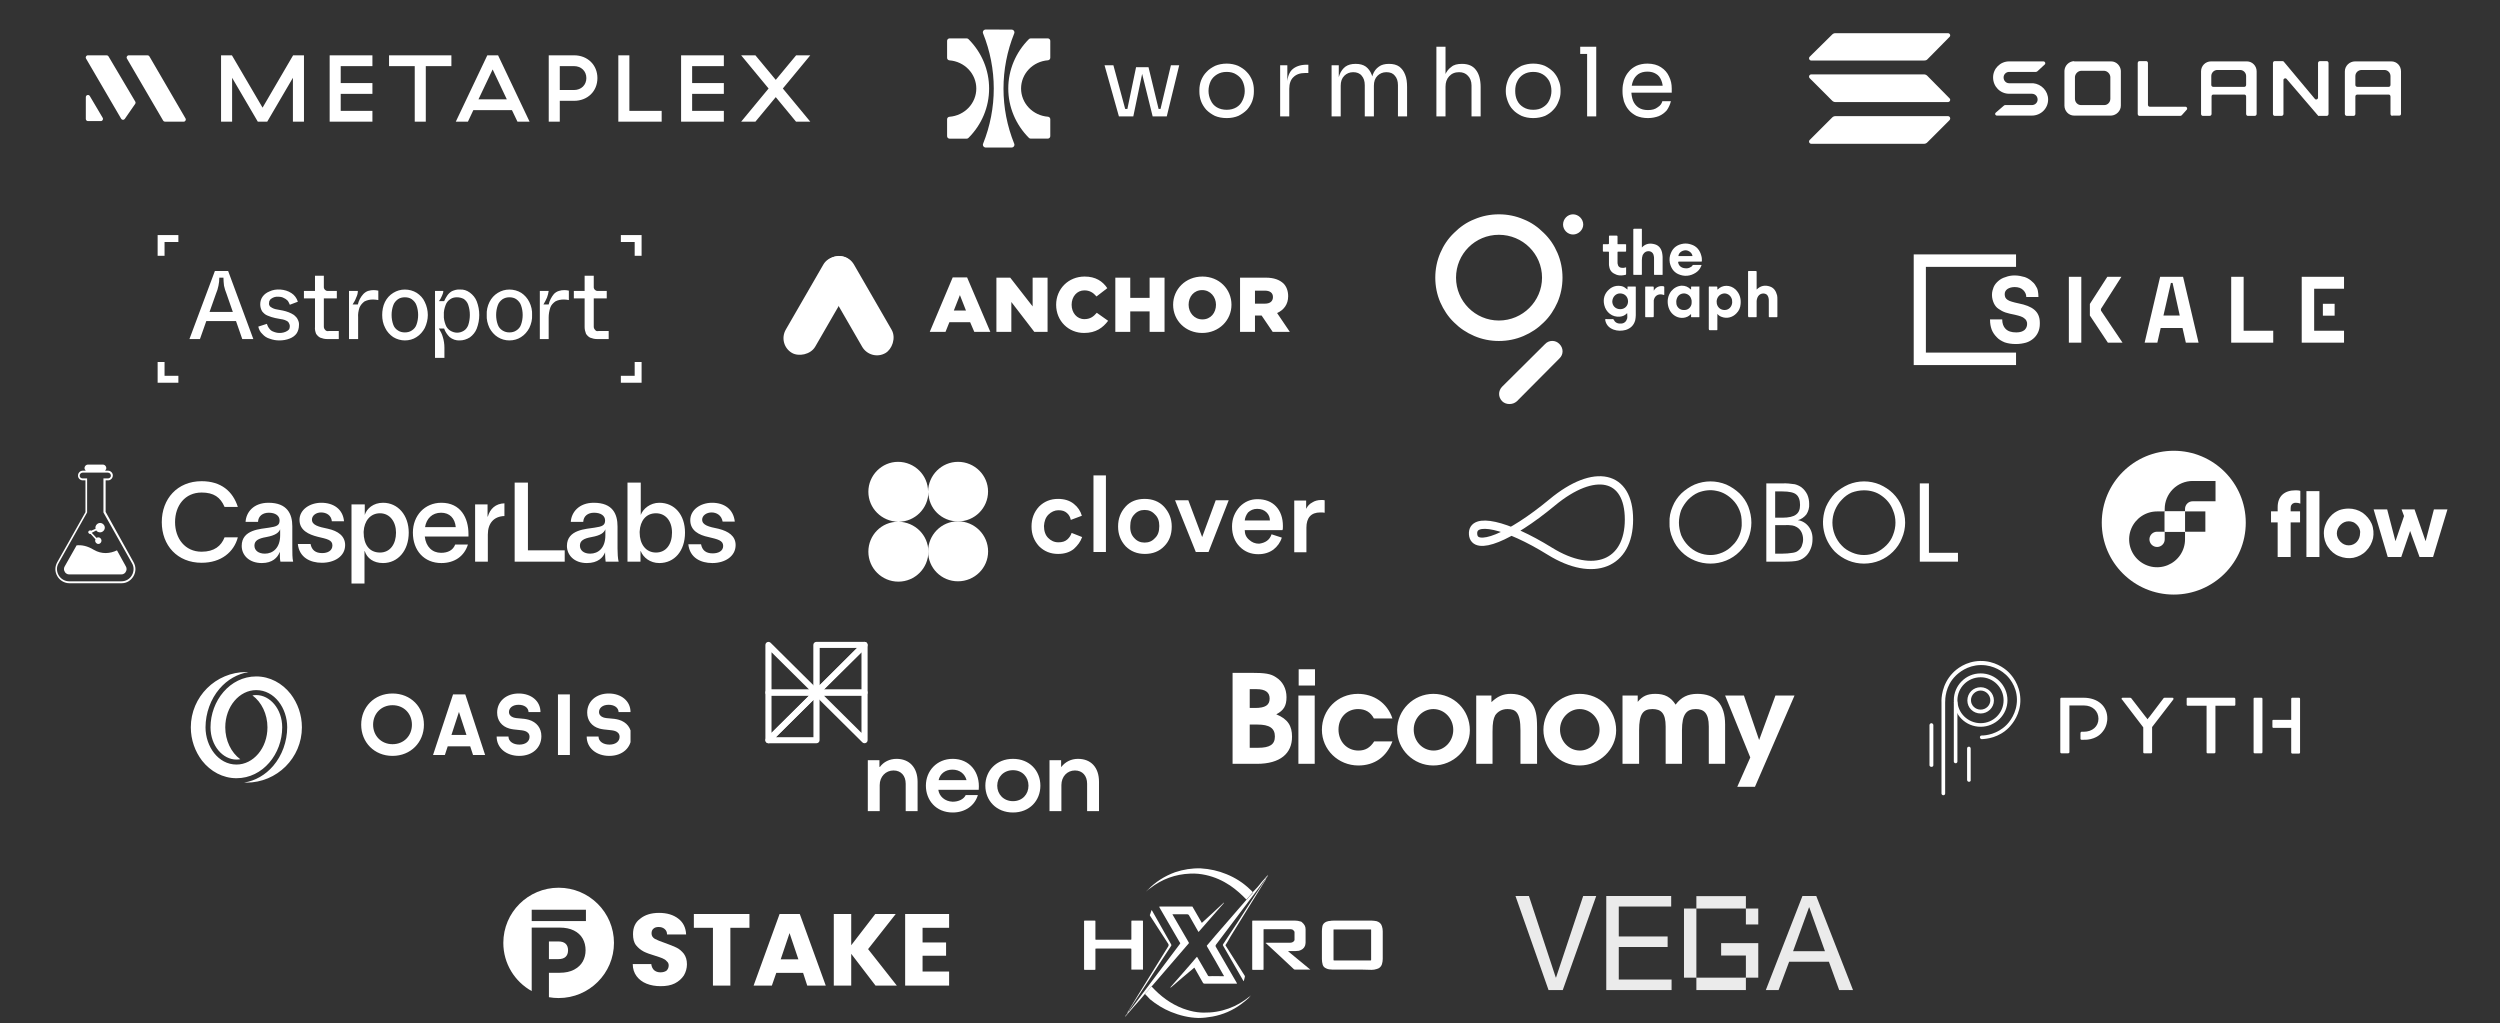 <svg xmlns="http://www.w3.org/2000/svg" fill="none" width="904" viewBox="0 0 904 370">
  <rect x="0" y="0" width="904" height="370" fill="#333333" stroke="none"/>
  <g clip-path="url(#a)">
    <path fill="#fff" fill-rule="evenodd"
      d="M48.879 37.57C49.052 37.319 49.064 36.99 48.909 36.727L39.237 20.382C39.097 20.145 38.843 20 38.569 20H31.778C31.178 20 30.804 20.654 31.108 21.174L43.815 42.947C44.102 43.438 44.8 43.465 45.123 42.998L48.879 37.57ZM66.413 44C67.013 44 67.386 43.346 67.084 42.827L54.025 20.387C53.885 20.147 53.63 20 53.354 20H46.567C45.967 20 45.593 20.654 45.897 21.174L58.993 43.614C59.133 43.853 59.388 44 59.663 44H66.413ZM37.134 42.61C37.441 43.13 37.068 43.788 36.466 43.788H31.809C31.38 43.788 31.032 43.439 31.032 43.008V35.127C31.032 34.334 32.074 34.047 32.477 34.729L37.134 42.61ZM83.931 44H79.934V20H83.861L94.942 38.926L105.988 20H109.915V44H105.918V28.126L96.626 44H93.224L83.931 28.126V44ZM134.668 44H119.204V20H134.668V23.909H123.202V30.046H134.668V33.954H123.202V40.091H134.668V44ZM149.97 44H153.967V23.909H163.224V20H140.677V23.909H149.97V44ZM191.5 44H187.116L185.118 39.817H171.161L169.198 44H164.815L176.211 20H180.103L191.5 44ZM178.14 25.109L173.02 35.909H183.259L178.14 25.109ZM198.422 44H202.419V36.457H207.574C212.484 36.457 216.025 32.994 216.025 28.229C216.025 23.497 212.484 20 207.574 20H198.422V44ZM202.419 32.548V23.909H207.574C210.169 23.909 212.027 25.726 212.027 28.229C212.027 30.732 210.169 32.548 207.574 32.548H202.419ZM239.258 44H223.584V20H227.581V40.091H239.258V44ZM246.28 44H261.744V40.091H250.277V33.954H261.744V30.046H250.277V23.909H261.744V20H246.28V44ZM273.153 44H267.998L277.922 32L267.998 20H273.153L280.516 28.88L287.88 20H293L283.076 32L293 44H287.845L280.516 35.12L273.153 44Z"
      clip-rule="evenodd" />
  </g>
  <path fill="#fff" fill-rule="evenodd"
    d="M355.949 10.796C356.098 10.718 356.264 10.678 356.433 10.677L365.784 10.704C365.952 10.704 366.119 10.745 366.268 10.822C366.416 10.899 366.544 11.01 366.638 11.146C366.733 11.282 366.791 11.439 366.809 11.602C366.827 11.765 366.803 11.93 366.741 12.082C361.57 24.904 361.57 39.148 366.741 51.969C366.803 52.122 366.827 52.286 366.809 52.45C366.791 52.613 366.733 52.769 366.638 52.905C366.544 53.041 366.416 53.153 366.268 53.23C366.119 53.307 365.952 53.347 365.784 53.348H356.433C356.263 53.344 356.097 53.301 355.948 53.22C355.8 53.14 355.674 53.025 355.582 52.886C355.489 52.748 355.434 52.589 355.419 52.425C355.404 52.26 355.432 52.095 355.498 51.943C358.044 45.585 359.35 38.823 359.348 32.002C359.341 25.177 358.027 18.413 355.471 12.055C355.409 11.903 355.387 11.738 355.405 11.575C355.424 11.412 355.483 11.255 355.578 11.12C355.673 10.984 355.8 10.873 355.949 10.796ZM357.66 32.002C357.67 25.331 354.991 18.921 350.196 14.145C350.021 13.975 349.784 13.879 349.536 13.878H343.387C343.143 13.878 342.91 13.972 342.738 14.139C342.565 14.307 342.469 14.534 342.469 14.77V20.91C342.465 21.14 342.553 21.363 342.713 21.533C342.874 21.703 343.095 21.807 343.332 21.823C345.973 22.027 348.438 23.19 350.236 25.08C352.033 26.971 353.032 29.45 353.032 32.024C353.032 34.597 352.033 37.076 350.236 38.967C348.438 40.857 345.973 42.02 343.332 42.224C343.103 42.238 342.888 42.335 342.728 42.495C342.569 42.655 342.476 42.867 342.469 43.09V49.229C342.466 49.348 342.488 49.466 342.534 49.576C342.579 49.687 342.646 49.787 342.731 49.872C342.817 49.957 342.919 50.025 343.031 50.071C343.144 50.118 343.265 50.142 343.387 50.142H349.536C349.659 50.143 349.781 50.119 349.895 50.072C350.008 50.025 350.111 49.956 350.196 49.87C354.994 45.092 357.674 38.677 357.66 32.002ZM379.781 43.09C379.779 42.863 379.689 42.646 379.529 42.481C379.369 42.317 379.15 42.217 378.918 42.203C376.277 41.999 373.812 40.836 372.014 38.946C370.217 37.055 369.218 34.576 369.218 32.002C369.218 29.428 370.217 26.949 372.014 25.059C373.812 23.169 376.277 22.006 378.918 21.802C379.151 21.786 379.369 21.685 379.529 21.52C379.689 21.354 379.779 21.137 379.781 20.91V14.77C379.781 14.534 379.685 14.307 379.512 14.139C379.34 13.972 379.107 13.878 378.863 13.878H372.714C372.466 13.879 372.229 13.975 372.054 14.145C367.268 18.926 364.591 25.331 364.591 32C364.591 38.668 367.268 45.073 372.054 49.854C372.139 49.94 372.242 50.009 372.355 50.056C372.469 50.103 372.591 50.127 372.714 50.127H378.863C379.107 50.125 379.341 50.03 379.513 49.862C379.685 49.694 379.781 49.466 379.781 49.229V43.09Z"
    clip-rule="evenodd" />
  <path fill="#fff"
    d="M407.1 42.1 410.8 24.3H415.3L419.6 42.1H416.8L412.4 24.3H413.5L409.8 42.1H407.1ZM405.4 42.1V39.4H409.2V42.1H405.4ZM404.6 42.1 399.4 23.6H402.6L407.6 42.1H404.6ZM417.5 42.1V39.4H421.3V42.1H417.5ZM419 42.1 423.4 23.6H426.4L421.9 42.1H419ZM443.6 42.7C441.9 42.7 440.5 42.4 439.3 41.9 438.1 41.3 437.1 40.6 436.2 39.7 435.4 38.8 434.7 37.7 434.3 36.6 433.9 35.5 433.7 34.3 433.7 33.2V32.5C433.7 31.4 433.9 30.2 434.3 29.1 434.8 27.9 435.4 26.9 436.3 26 437.1 25.1 438.2 24.4 439.4 23.8 440.6 23.3 442 23 443.6 23 445.1 23 446.5 23.3 447.7 23.8 448.9 24.4 450 25.1 450.8 26 451.7 26.9 452.3 27.9 452.8 29.1 453.2 30.2 453.4 31.4 453.4 32.5V33.2C453.4 34.3 453.2 35.5 452.8 36.6 452.4 37.7 451.7 38.8 450.9 39.7 450 40.6 449 41.3 447.8 41.9 446.6 42.4 445.2 42.7 443.6 42.7ZM443.6 39.7C444.9 39.7 446.1 39.4 447.1 38.8 448.1 38.2 448.8 37.4 449.3 36.3 449.8 35.3 450.1 34.1 450.1 32.9 450.1 31.5 449.8 30.4 449.3 29.3 448.8 28.3 448 27.5 447 26.9 446.1 26.3 444.9 26 443.6 26 442.2 26 441.1 26.3 440.1 26.9 439.1 27.5 438.3 28.3 437.8 29.3 437.3 30.4 437 31.5 437 32.9 437 34.1 437.3 35.3 437.8 36.3 438.3 37.4 439 38.2 440 38.8 441 39.4 442.2 39.7 443.6 39.7ZM462.9 42.1V23.6H465.5V31.2H465.4C465.4 28.5 465.9 26.6 467.1 25.3 468.3 24.1 470.1 23.4 472.5 23.4H473.1V26.4H471.9C470.1 26.4 468.7 26.9 467.7 27.9 466.7 28.8 466.2 30.3 466.2 32.1V42.1H462.9ZM481.5 42.1V23.6H484.1V31.5H483.7C483.7 29.7 483.9 28.2 484.4 27 484.9 25.7 485.6 24.8 486.5 24.1 487.5 23.4 488.7 23.1 490.1 23.1H490.3C491.7 23.1 492.9 23.4 493.9 24.1 494.8 24.8 495.5 25.7 496 27 496.5 28.2 496.7 29.7 496.7 31.5H495.7C495.7 29.7 496 28.2 496.4 27 496.9 25.7 497.6 24.8 498.6 24.1 499.5 23.4 500.8 23.1 502.2 23.1H502.3C503.8 23.1 505 23.4 506 24.1 506.9 24.8 507.6 25.7 508.1 27 508.6 28.2 508.8 29.7 508.8 31.5V42.1H505.5V30.8C505.5 29.3 505.1 28.2 504.4 27.4 503.7 26.5 502.7 26.1 501.3 26.1 500 26.1 498.9 26.6 498.1 27.4 497.2 28.3 496.8 29.5 496.8 31V42.1H493.5V30.8C493.5 29.3 493.1 28.2 492.4 27.4 491.7 26.5 490.6 26.1 489.3 26.1 488 26.1 486.9 26.6 486.1 27.4 485.2 28.3 484.8 29.5 484.8 31V42.1H481.5ZM519.4 42.1V16.9H522.7V31.9H521.9C521.9 30.1 522.1 28.5 522.5 27.2 523 25.9 523.8 24.9 524.8 24.2 525.7 23.4 527 23.1 528.6 23.1H528.7C530.9 23.1 532.6 23.8 533.7 25.3 534.8 26.7 535.4 28.8 535.4 31.5V42.1H532.1V30.9C532.1 29.4 531.6 28.2 530.8 27.4 530 26.5 528.9 26.1 527.6 26.1 526.1 26.1 524.9 26.6 524 27.6 523.1 28.6 522.7 29.8 522.7 31.4V42.1H519.4ZM554.4 42.7C552.8 42.7 551.4 42.4 550.2 41.9 549 41.3 547.9 40.6 547.1 39.7 546.2 38.8 545.6 37.7 545.2 36.6 544.8 35.5 544.5 34.3 544.5 33.2V32.5C544.5 31.4 544.8 30.2 545.2 29.1 545.6 27.9 546.3 26.9 547.1 26 548 25.1 549 24.4 550.2 23.8 551.5 23.3 552.9 23 554.4 23 556 23 557.4 23.3 558.6 23.8 559.8 24.4 560.8 25.1 561.7 26 562.5 26.9 563.2 27.9 563.6 29.1 564.1 30.2 564.3 31.4 564.3 32.5V33.2C564.3 34.3 564.1 35.5 563.6 36.6 563.2 37.7 562.6 38.8 561.7 39.7 560.9 40.6 559.9 41.3 558.7 41.9 557.4 42.4 556 42.7 554.4 42.7ZM554.4 39.7C555.8 39.7 557 39.4 557.9 38.8 558.9 38.2 559.7 37.4 560.2 36.3 560.7 35.3 561 34.1 561 32.9 561 31.5 560.7 30.4 560.2 29.3 559.6 28.3 558.9 27.5 557.9 26.9 556.9 26.3 555.8 26 554.4 26 553.1 26 551.9 26.3 550.9 26.9 549.9 27.5 549.2 28.3 548.7 29.3 548.1 30.4 547.9 31.5 547.9 32.9 547.9 34.1 548.1 35.3 548.6 36.3 549.1 37.4 549.9 38.2 550.9 38.8 551.9 39.4 553 39.7 554.4 39.7ZM573.9 42.1V16.9H577.2V42.1H573.9ZM571.4 19.5V16.9H577.2V19.5H571.4ZM595.9 42.7C594.3 42.7 592.9 42.4 591.7 41.9 590.6 41.3 589.6 40.6 588.9 39.7 588.1 38.8 587.6 37.7 587.2 36.6 586.9 35.5 586.7 34.3 586.7 33.2V32.5C586.7 31.3 586.9 30.2 587.2 29.1 587.6 27.9 588.1 26.9 588.9 26 589.6 25.1 590.5 24.4 591.7 23.8 592.8 23.3 594.2 23 595.7 23 597.7 23 599.4 23.5 600.6 24.3 602 25.2 602.9 26.3 603.5 27.6 604.2 29 604.5 30.4 604.5 32V33.5H588.2V31H602.1L601.3 32.3C601.3 31 601.1 29.9 600.7 29 600.3 28 599.7 27.2 598.8 26.7 598 26.2 597 25.9 595.7 25.9 594.4 25.9 593.3 26.2 592.4 26.8 591.6 27.4 590.9 28.2 590.5 29.3 590.1 30.3 589.9 31.5 589.9 32.9 589.9 34.2 590.1 35.3 590.5 36.4 590.9 37.4 591.6 38.3 592.5 38.9 593.4 39.5 594.5 39.8 595.9 39.8 597.4 39.8 598.5 39.5 599.4 38.8 600.4 38.2 600.9 37.4 601.1 36.6H604.2C603.9 37.8 603.4 38.9 602.7 39.9 601.9 40.8 601 41.5 599.8 42 598.7 42.4 597.4 42.7 595.9 42.7Z" />
  <g fill="#fff" clip-path="url(#b)">
    <path
      d="M726.7 33.9H734.7C735.9 33.9 736.8 34.8 736.8 36 736.8 37.1 735.9 38 734.7 38H725C724.9 38 724.7 38.1 724.6 38.2L721.7 40.7C721.2 41.1 721.5 41.8 722.1 41.8H734.3C734.3 41.8 734.3 41.8 734.3 41.8 734.3 41.8 734.3 41.8 734.3 41.8 734.4 41.8 734.6 41.8 734.7 41.8 738 41.8 740.6 39.2 740.6 36 740.6 32.9 738.2 30.4 735.2 30.1 735.2 30.1 735.2 30.1 735.2 30.1 735.2 30.1 735.2 30.1 735.2 30.1H726.5C725.4 30.1 724.5 29.2 724.5 28 724.5 26.9 725.4 26 726.5 26H736.2C736.4 26 736.5 25.9 736.7 25.8L739.4 23.3C739.8 22.9 739.5 22.2 738.9 22.2H726.7C726.6 22.2 726.6 22.2 726.5 22.2 723.3 22.2 720.7 24.8 720.7 28 720.7 31.3 723.3 33.9 726.5 33.9 726.6 33.9 726.6 33.9 726.7 33.9ZM773.6 22.1C773.3 22.1 773 22.4 773 22.8V41.2C773 41.6 773.3 41.9 773.6 41.9H788.4C788.6 41.9 788.7 41.8 788.9 41.7L790.7 39.7C791.1 39.3 790.8 38.6 790.3 38.6H777.4C777 38.6 776.7 38.3 776.7 37.9V22.8C776.7 22.4 776.4 22.1 776.1 22.1H773.6V22.1Z" />
    <path fill-rule="evenodd"
      d="M750 22.1C750 22.2 750 22.2 750 22.1 748.1 22.2 746.6 23.7 746.5 25.6V38C746.5 38.1 746.5 38.1 746.5 38.2 746.5 40.1 748 41.8 750 41.8H763.4C765.3 41.7 766.9 40.1 766.9 38.2 766.9 38.1 766.9 38.1 766.9 38V25.6C766.8 23.8 765.3 22.2 763.4 22.2H750V22.1ZM752.5 25.6C752.5 25.6 752.5 25.6 752.5 25.6 751.3 25.7 750.4 26.7 750.3 27.8V35.6C750.3 35.7 750.3 35.7 750.3 35.7 750.3 37 751.3 38 752.5 38H760.9C762.1 38 763.1 37 763.1 35.7 763.1 35.7 763.1 35.7 763.1 35.6V27.8C763 26.7 762.1 25.7 760.9 25.6H752.5ZM812.2 41.2C812.2 41.6 812.5 41.9 812.8 41.9H815.3C815.7 41.9 816 41.6 816 41.2V26C816 25.9 816 25.9 816 25.8 816 23.8 814.4 22.2 812.5 22.2H799.7C799.6 22.2 799.5 22.2 799.5 22.2 797.5 22.2 795.9 23.8 795.9 25.8 795.9 25.9 795.9 25.9 795.9 26V41.2C795.9 41.6 796.2 41.9 796.5 41.9H799C799.4 41.9 799.7 41.6 799.7 41.2V34.9C799.7 34.5 799.9 34.2 800.3 34.2H811.6C811.9 34.2 812.2 34.5 812.2 34.9V41.2H812.2ZM799.6 30.7V27.5C799.6 26.3 800.6 25.3 801.8 25.3H810C811.2 25.3 812.2 26.3 812.2 27.5V30.7C812.2 31.1 811.9 31.4 811.6 31.4H800.3C799.9 31.4 799.6 31.1 799.6 30.7ZM865.1 41.9C864.7 41.9 864.4 41.6 864.4 41.2V34.9C864.4 34.5 864.1 34.2 863.8 34.2H852.4C852 34.2 851.7 34.5 851.7 34.9V41.2C851.7 41.6 851.4 41.9 851.1 41.9H848.6C848.2 41.9 847.9 41.6 847.9 41.2V26C847.9 25.9 847.9 25.9 847.9 25.8 847.9 23.8 849.6 22.2 851.6 22.2 851.6 22.2 851.7 22.2 851.7 22.2H864.7C866.7 22.2 868.2 23.8 868.2 25.8 868.2 25.8 868.2 25.9 868.2 26V41.2C868.2 41.6 867.9 41.8 867.6 41.8H865.1V41.9ZM851.7 27.5V30.7C851.7 31.1 852 31.4 852.4 31.4H863.8C864.1 31.4 864.4 31.1 864.4 30.7V27.5C864.4 26.3 863.4 25.3 862.2 25.3H854C852.7 25.3 851.7 26.3 851.7 27.5Z"
      clip-rule="evenodd" />
    <path
      d="M825.4 22.1C825.6 22.1 825.8 22.2 825.9 22.4L837.1 35.8C837.5 36.2 838.2 35.9 838.2 35.3V22.8C838.2 22.4 838.5 22.1 838.9 22.1H841.4C841.7 22.1 842 22.4 842 22.8V41.2C842 41.6 841.7 41.9 841.4 41.9H838.2C838.2 41.9 838.2 41.8 838.2 41.8 838.2 41.8 838.2 41.8 838.2 41.8L826.8 28.5C826.4 28.1 825.7 28.4 825.7 28.9V41.2C825.7 41.6 825.4 41.9 825 41.9H822.5C822.2 41.9 821.9 41.6 821.9 41.2V22.8C821.9 22.4 822.2 22.1 822.5 22.1H825.4ZM662.5 42.5C662.8 42.2 663.2 42 663.6 42H704.4C705.1 42 705.5 42.9 704.9 43.5L696.9 51.5C696.6 51.8 696.2 52 695.7 52H655C654.2 52 653.9 51.1 654.4 50.6L662.5 42.5ZM662.5 12.5C662.8 12.2 663.2 12 663.6 12H704.4C705.1 12 705.5 12.9 704.9 13.4L696.9 21.5C696.6 21.8 696.2 21.9 695.7 21.9H655C654.2 21.9 653.9 21 654.4 20.5L662.5 12.5ZM696.9 27.4C696.6 27.1 696.2 26.9 695.7 26.9H655C654.2 26.9 653.9 27.8 654.4 28.3L662.5 36.4C662.8 36.7 663.2 36.9 663.6 36.9H704.4C705.1 36.9 705.5 36 704.9 35.5L696.9 27.4Z" />
  </g>
  <path fill="#fff"
    d="M68.5 122.6 77.7 98H82.5L91.6 122.6H87.6L81.9 106.2C81.5 105.2 81.2 104.3 81 103.3 80.9 102.3 80.8 101.4 80.8 100.4H79.3C79.3 101.4 79.2 102.4 79 103.3 78.8 104.3 78.5 105.3 78.1 106.2L72.3 122.6H68.5ZM73.4 116.1 74.6 112.8H85.4L86.5 116.1H73.4ZM101 123.1C99.8 123.1 98.7 122.9 97.6 122.5 96.5 122.2 95.6 121.6 94.9 120.8 94.1 120.1 93.6 119.1 93.4 118.1L96.5 117.1C96.7 117.7 96.9 118.2 97.3 118.7 97.7 119.3 98.2 119.7 98.8 119.9 99.5 120.2 100.3 120.4 101.1 120.4 102 120.4 103 120.2 103.8 119.7 104.1 119.5 104.4 119.3 104.6 119 104.7 118.7 104.8 118.3 104.8 117.9 104.8 117.6 104.7 117.3 104.6 117.1 104.5 116.8 104.3 116.5 104.1 116.3 103.4 115.8 102.5 115.5 101.6 115.4L99.5 115C98.6 114.8 97.6 114.5 96.7 114.1 95.9 113.8 95.3 113.2 94.8 112.6 94.3 111.8 94.1 110.9 94.1 110 94.1 109 94.4 108 95 107.2 95.6 106.4 96.4 105.8 97.4 105.4 98.6 104.8 100 104.6 101.4 104.7 102.8 104.8 104.2 105.2 105.4 106 106.5 106.7 107.3 107.8 107.7 109.1L104.8 110.2C104.6 109.7 104.4 109.3 104.1 108.8 103.7 108.4 103.2 108 102.7 107.8 102.1 107.4 101.3 107.3 100.6 107.3 99.7 107.2 98.8 107.5 98.1 108 97.8 108.2 97.6 108.4 97.5 108.7 97.3 109 97.3 109.3 97.3 109.6 97.2 109.9 97.3 110.2 97.4 110.4 97.5 110.7 97.7 110.9 97.9 111 98.6 111.5 99.4 111.8 100.2 111.9L102.3 112.3C103.7 112.6 105.1 113.1 106.3 113.9 106.9 114.4 107.4 114.9 107.7 115.6 108 116.2 108.2 116.9 108.1 117.7 108.1 118.7 107.8 119.7 107.3 120.5 106.7 121.4 105.8 122 104.8 122.4 103.6 122.9 102.3 123.1 101 123.1ZM118.2 122.6C117.4 122.6 116.6 122.4 115.8 122.1 115.2 121.8 114.7 121.3 114.3 120.7 114 119.9 113.8 119.1 113.9 118.3V107.9H109.9V105.2H113.9V99.7H117.1V103.9C117.1 104.2 117.3 104.6 117.5 104.8 117.7 105 118.1 105.2 118.4 105.2H121.8V107.9H117.1V118C117.1 118.2 117.1 118.5 117.2 118.7 117.3 118.9 117.4 119.1 117.6 119.3 117.7 119.5 117.9 119.6 118.2 119.7 118.4 119.7 118.6 119.8 118.9 119.7H122.5V122.6H118.2ZM126.2 122.6V105.2H129.4C129.4 106 129.2 106.8 128.8 107.6 128.5 108.5 128 109.3 127.5 110.1H129.4C129.7 108.7 130.4 107.4 131.4 106.3 131.9 105.8 132.5 105.4 133.1 105.2 133.8 105 134.5 104.9 135.1 104.9 135.7 104.9 136.2 105 136.8 105.1V108.5C136.2 108.4 135.5 108.3 134.9 108.3 133.8 108.3 132.8 108.5 131.8 109 131 109.6 130.4 110.3 130 111.2 129.6 112.4 129.4 113.6 129.5 114.8V122.6H126.2ZM146.4 123.1C145 123.1 143.5 122.7 142.2 121.9 141 121.1 139.9 119.9 139.3 118.6 138.5 117.1 138.2 115.5 138.2 113.9 138.2 112.3 138.5 110.6 139.2 109.2 139.9 107.8 140.9 106.7 142.2 105.9 143.5 105.1 144.9 104.7 146.4 104.7 147.9 104.7 149.4 105.1 150.7 105.9 151.9 106.7 153 107.8 153.6 109.2 154.3 110.6 154.7 112.3 154.7 113.9 154.7 115.5 154.3 117.1 153.6 118.6 152.9 119.9 151.9 121.1 150.6 121.9 149.4 122.7 147.9 123.1 146.4 123.1ZM146.4 120.2C147.3 120.2 148.2 120 148.9 119.5 149.7 119 150.3 118.3 150.6 117.4 151 116.3 151.2 115.1 151.2 113.9 151.2 112.7 151 111.5 150.6 110.4 150.3 109.5 149.7 108.8 148.9 108.2 148.2 107.7 147.3 107.5 146.4 107.5 145.5 107.5 144.6 107.7 143.9 108.2 143.1 108.8 142.5 109.5 142.2 110.4 141.8 111.5 141.6 112.7 141.6 113.9 141.6 115.1 141.8 116.3 142.2 117.4 142.5 118.3 143.1 119 143.9 119.5 144.6 120 145.5 120.2 146.4 120.2ZM157.3 129.4V105.2H160.3C160.3 105.8 160.1 106.4 159.8 107 159.5 107.7 159.2 108.3 158.7 108.9H160.6C160.9 108.2 161.3 107.5 161.7 106.9 162.1 106.3 162.7 105.7 163.4 105.3 164.3 104.9 165.3 104.6 166.3 104.7 167.6 104.6 168.8 105 169.9 105.8 171 106.6 171.9 107.7 172.4 109 173 110.6 173.3 112.2 173.3 113.9 173.3 115.6 173 117.2 172.4 118.8 171.9 120.1 171 121.2 169.9 122 168.8 122.7 167.5 123.1 166.3 123.1 164.9 123.2 163.6 122.7 162.6 121.9 161.7 121 161 120 160.6 118.8H158.7C159.3 119.8 159.8 120.7 160.1 121.8 160.5 123 160.7 124.4 160.7 125.7V129.4L157.3 129.4ZM165.2 120.3C166.1 120.3 166.9 120.1 167.7 119.6 168.4 119.2 169 118.4 169.3 117.6 169.7 116.4 169.9 115.1 169.9 113.9 169.9 112.6 169.7 111.4 169.3 110.2 169 109.3 168.4 108.6 167.7 108.1 166.9 107.7 166.1 107.5 165.2 107.5 164.3 107.5 163.5 107.7 162.8 108.2 162 108.7 161.4 109.5 161.1 110.4 160.7 111.5 160.4 112.7 160.5 113.9 160.4 115.1 160.7 116.3 161.1 117.4 161.4 118.3 162 119 162.7 119.5 163.5 120 164.4 120.3 165.3 120.3L165.2 120.3ZM184.2 123.1C182.7 123.1 181.3 122.7 180 121.9 178.7 121.1 177.7 119.9 177 118.6 176.3 117.1 175.9 115.5 176 113.9 175.9 112.3 176.3 110.6 177 109.2 177.7 107.8 178.7 106.7 180 105.9 181.3 105.1 182.7 104.7 184.2 104.7 185.7 104.7 187.2 105.1 188.5 105.9 189.7 106.7 190.7 107.8 191.4 109.2 192.1 110.6 192.5 112.3 192.4 113.9 192.5 115.5 192.1 117.1 191.4 118.6 190.7 119.9 189.7 121.1 188.4 121.9 187.2 122.7 185.7 123.1 184.2 123.1ZM184.2 120.2C185.1 120.2 186 120 186.7 119.5 187.5 119 188.1 118.3 188.4 117.4 188.8 116.3 189 115.1 189 113.9 189 112.7 188.8 111.5 188.4 110.4 188.1 109.5 187.5 108.8 186.7 108.2 186 107.7 185.1 107.5 184.2 107.5 183.3 107.5 182.5 107.7 181.7 108.2 180.9 108.8 180.3 109.5 180 110.4 179.6 111.5 179.4 112.7 179.4 113.9 179.4 115.1 179.6 116.3 180 117.4 180.3 118.3 180.9 119 181.7 119.5 182.5 120 183.3 120.2 184.2 120.2ZM195.2 122.6V105.2H198.4C198.3 106 198.1 106.8 197.8 107.6 197.4 108.5 197 109.3 196.5 110.1H198.4C198.7 108.7 199.4 107.4 200.3 106.3 200.8 105.8 201.4 105.4 202.1 105.2 202.7 105 203.4 104.9 204.1 104.9 204.7 104.9 205.2 105 205.7 105.1V108.5C205.1 108.4 204.5 108.3 203.9 108.3 202.8 108.3 201.7 108.5 200.8 109 200 109.6 199.3 110.3 199 111.2 198.6 112.4 198.4 113.6 198.4 114.8V122.6H195.2ZM215.8 122.6C215 122.6 214.2 122.4 213.4 122.1 212.8 121.8 212.3 121.3 211.9 120.7 211.6 119.9 211.4 119.1 211.4 118.3V107.9H207.5V105.2H211.4V99.7H214.7V103.9C214.7 104.2 214.9 104.6 215.1 104.8 215.3 105 215.7 105.2 216 105.2H219.4V107.9H214.7V118C214.7 118.2 214.7 118.5 214.8 118.7 214.9 118.9 215 119.1 215.2 119.3 215.3 119.5 215.5 119.6 215.7 119.7 216 119.7 216.2 119.8 216.4 119.7H220.1V122.6H215.8ZM64.5 85H59.5 57V87.5 92.5H59.5V87.5H64.5V85ZM59.5 135.9V130.9H57V135.9 138.4H59.5 64.5V135.9H59.5ZM229.5 85H224.5V87.5H229.5V92.5H232V87.5 85H229.5ZM229.5 130.9V135.9H224.5V138.4H229.5 232V135.9 130.9H229.5ZM591.5 103.8C591.5 103.7 591.5 103.6 591.3 103.6 590.4 103.6 589.5 103.6 588.6 103.6 588.5 103.6 588.5 103.7 588.5 103.8 588.5 104.1 588.5 104.4 588.5 104.7 587.6 104 587.2 103.7 586.5 103.5 584.7 103.1 583.1 103.5 581.8 104.7 580.1 106.2 579.6 108.2 580.1 110.3 580.7 112.9 583 114.8 585.8 114.5 586.7 114.4 587.5 114.1 588.2 113.4 588.2 113.4 588.3 113.2 588.4 113.3 588.4 113.9 588.5 114.5 588.4 115.1 588.1 116.2 587.4 116.9 586.3 117 585.2 117.1 584.1 116.8 583.6 115.7 583.4 115.4 583.3 115.3 583 115.4 582.4 115.4 581.8 115.4 581.2 115.4 581 115.4 580.7 115.3 580.5 115.4 580.4 115.6 580.5 115.8 580.5 116 580.9 117.6 581.9 118.6 583.5 119.2 584.9 119.7 586.4 119.7 587.9 119.3 589.7 118.7 590.8 117.6 591.3 115.8 591.4 115.2 591.5 114.6 591.5 114 591.5 110.7 591.5 107.4 591.5 104.1 591.5 104 591.5 103.9 591.5 103.8ZM585.9 111.8C584.1 111.8 583 110.5 583 109 583.1 107.3 584.3 106.1 585.8 106.1 587.5 106.1 588.7 107.3 588.7 109 588.7 110.6 587.5 111.8 585.9 111.8ZM627.6 104.7C625.7 102.9 622.8 102.9 621.1 104.7 621.1 104.7 621.1 104.7 621 104.6 621 104.4 621 104.2 621 103.9 621 103.7 620.9 103.6 620.7 103.6 619.9 103.6 619.2 103.6 618.5 103.6 617.9 103.6 617.9 103.5 617.9 104.1 617.9 109 617.9 113.9 617.9 118.8 617.9 118.9 617.9 119 617.9 119 618 119.3 618 119.4 618.3 119.4 619.1 119.4 619.9 119.4 620.6 119.4 621 119.4 621 119.4 621 119 621 117.4 621 115.7 621 114.1V113.5C621.5 114.1 622 114.4 622.6 114.6 624.4 115.3 626.5 114.8 627.9 113.3 628.8 112.4 629.3 111.3 629.4 110 629.6 108 629.1 106.2 627.6 104.7ZM626.2 110.2C625.8 111.4 624.8 112.1 623.6 112.1 622.2 112.1 621.1 111.2 620.8 109.8 620.7 109.3 620.7 108.7 620.9 108.1 621.3 106.9 622.4 106.1 623.7 106.1 625 106.2 626 107.1 626.3 108.4 626.4 109 626.4 109.6 626.2 110.2ZM593.7 89.5C594.9 88.2 596.3 87.9 597.8 88.2 599.6 88.5 600.6 89.6 601 91.3 601.1 91.9 601.2 92.4 601.2 92.9 601.2 95 601.2 97 601.2 99 601.2 99 601.2 99.1 601.2 99.1 601.2 99.4 601.1 99.5 600.9 99.4 600.9 99.4 600.8 99.4 600.8 99.4 600 99.4 599.3 99.4 598.6 99.4 598.1 99.4 598.1 99.5 598.1 99 598.1 98.6 598.1 98.1 598.1 97.6 598.1 96.3 598.1 94.9 598.1 93.5 598.1 93.2 598.1 92.8 598 92.5 597.8 91.1 596.5 90.5 595.2 91 594.6 91.3 594.3 91.7 594 92.2 593.8 92.8 593.7 93.4 593.7 94.1 593.7 95.6 593.7 97.2 593.7 98.8 593.7 98.9 593.7 99 593.7 99 593.7 99.4 593.7 99.4 593.3 99.4 592.5 99.4 591.8 99.4 591 99.4 591 99.4 591 99.4 591 99.4 590.6 99.4 590.6 99.4 590.6 99.1 590.6 99 590.6 98.9 590.6 98.9 590.6 93.7 590.6 88.5 590.6 83.3 590.6 83.2 590.6 83.1 590.6 83 590.6 82.8 590.7 82.7 591 82.7 591.8 82.7 592.5 82.7 593.3 82.7 593.7 82.7 593.7 82.7 593.7 83.1 593.7 85 593.7 87 593.7 88.9 593.7 89.1 593.7 89.3 593.7 89.5ZM635.2 104.7C636.6 103.3 638.2 103 640 103.6 641.5 104.1 642.2 105.3 642.6 106.8 642.7 107.3 642.7 107.8 642.7 108.3 642.7 110.3 642.7 112.2 642.7 114.2 642.7 114.3 642.7 114.4 642.7 114.5 642.7 114.6 642.6 114.7 642.5 114.7 641.6 114.7 640.7 114.7 639.8 114.7 639.7 114.7 639.6 114.7 639.6 114.5 639.6 114.4 639.6 114.3 639.6 114.2 639.6 112.4 639.6 110.6 639.6 108.8 639.6 108.5 639.6 108.1 639.5 107.7 639.3 107 639 106.4 638.2 106.2 637.4 106 636.7 106.2 636.1 106.7 635.5 107.3 635.3 108 635.2 108.8 635.2 109.1 635.2 109.5 635.2 109.8 635.2 111.3 635.2 112.8 635.2 114.3 635.2 114.7 635.2 114.7 634.8 114.7 634 114.7 633.3 114.7 632.5 114.7 632.2 114.7 632.2 114.7 632.1 114.3 632.1 114.3 632.1 114.2 632.1 114.1 632.1 108.9 632.1 103.7 632.1 98.5 632.1 97.9 632.1 98 632.7 98 633.3 98 634.1 98 634.7 98 635.2 98 635.2 98 635.2 98.5 635.2 100.4 635.2 102.3 635.2 104.2 635.2 104.4 635.2 104.5 635.2 104.7ZM614.3 103.6C613.4 103.6 612.6 103.6 611.7 103.6 611.5 103.6 611.5 103.7 611.5 103.9 611.5 104.1 611.5 104.4 611.5 104.7 611.4 104.6 611.3 104.6 611.3 104.6 610.4 103.7 609.4 103.3 608.1 103.3 606.6 103.4 605.3 104.1 604.3 105.3 603.1 106.9 602.8 108.7 603.2 110.6 603.6 112.3 604.5 113.6 606 114.4 607.7 115.3 610 115.1 611.3 113.7 611.3 113.6 611.4 113.6 611.5 113.7 611.5 113.9 611.5 114.2 611.5 114.4 611.4 114.7 611.5 114.7 611.8 114.7 612.5 114.7 613.3 114.7 614 114.7 614.6 114.7 614.5 114.8 614.5 114.2 614.5 110.8 614.5 107.5 614.5 104.1 614.5 104 614.5 103.9 614.5 103.8 614.6 103.6 614.5 103.6 614.3 103.6ZM611.6 110.2C611.2 111.4 610.2 112.2 608.8 112.1 607.6 112.1 606.5 111.3 606.2 110 606.1 109.4 606.1 108.7 606.3 108.1 606.7 106.8 607.7 106.1 609 106.1 610.3 106.2 611.3 107 611.6 108.3 611.7 108.5 611.7 108.8 611.7 109.1 611.7 109.5 611.7 109.8 611.6 110.2ZM615.2 92.5C614.7 90.5 613.5 89 611.5 88.4 610.6 88.1 609.7 88 608.8 88.1 606.6 88.4 605 89.5 604.2 91.5 603.7 92.6 603.6 93.8 603.8 95 604.2 96.8 605.1 98.3 606.8 99.1 609 100.1 611.2 99.9 613.2 98.6 614.1 98 614.7 97.3 615.1 96.3 615.2 96.2 615.3 96 615.2 95.8 614.2 95.8 613.3 95.8 612.3 95.8 612.1 95.8 612 95.9 612 96 611.8 96.3 611.6 96.5 611.3 96.6 610.7 97 610 97.1 609.3 97 607.9 96.9 606.9 96 606.8 94.7 607 94.6 607.1 94.6 607.3 94.6 609.4 94.6 611.5 94.6 613.5 94.6 614.1 94.6 614.6 94.6 615.1 94.6 615.4 94.6 615.4 94.6 615.4 94.3 615.4 93.7 615.4 93.1 615.2 92.5ZM606.9 92.6C607 91.4 608.2 90.5 609.6 90.5 610.8 90.6 611.9 91.5 612 92.6H606.9ZM588 96.7C588 97.5 588 98.3 588 99.1 588 99.3 587.9 99.4 587.7 99.4 587.2 99.5 586.7 99.6 586.2 99.6 585.4 99.6 584.7 99.5 584 99.1 582.8 98.6 582.1 97.7 581.9 96.4 581.8 96.1 581.8 95.7 581.8 95.4 581.8 94.1 581.8 92.7 581.8 91.4 581.8 91 581.8 91 581.4 91 580.9 91 580.4 91 579.9 91 579.6 91 579.6 90.9 579.6 90.7 579.6 90 579.6 89.3 579.6 88.6 579.6 88.4 579.6 88.3 579.8 88.3 580.4 88.3 580.9 88.3 581.5 88.3 581.7 88.3 581.8 88.2 581.8 88 581.8 87.2 581.8 86.4 581.8 85.6 581.8 85.2 581.8 85.2 582.2 85.2 583 85.2 583.8 85.2 584.6 85.2 584.8 85.2 584.9 85.3 584.9 85.5 584.9 86.3 584.9 87.1 584.9 87.8 584.9 88.4 584.8 88.3 585.4 88.3 586.2 88.3 586.9 88.3 587.7 88.3 587.9 88.3 588.1 88.4 588 88.6 588 89.3 588 90 588 90.7 588 91 587.9 91 587.7 91 586.9 91 586.1 91 585.3 91 584.9 91 584.9 91 584.9 91.4 584.9 92.5 584.9 93.7 584.9 94.9 584.9 95.1 584.9 95.4 585 95.6 585.1 96.2 585.4 96.6 586.1 96.8 586.6 96.9 587.2 96.9 587.8 96.7 587.8 96.7 587.9 96.7 588 96.7ZM598 105.1C598.1 105 598.2 104.9 598.2 104.8 599 103.7 600.2 103.3 601.5 103.5 601.6 103.6 601.8 103.6 601.8 103.8 601.8 104.7 601.8 105.7 601.8 106.6 601.5 106.7 601.3 106.6 601.1 106.5 599.5 106.2 598.3 107 598 108.6 598 108.9 598 109.2 598 109.5 598 111 598 112.6 598 114.1 598 114.2 597.9 114.3 598 114.4 598 114.7 597.8 114.7 597.6 114.7 596.8 114.7 596 114.7 595.2 114.7 594.9 114.7 594.9 114.7 594.9 114.4 594.9 110.9 594.9 107.4 594.9 103.9 594.9 103.7 594.9 103.6 595.2 103.6 596 103.6 596.8 103.6 597.7 103.6 597.9 103.6 598 103.7 598 103.9 598 104.3 598 104.7 598 105.1ZM542 123.3C538.9 123.3 535.9 122.7 533.1 121.5 530.3 120.3 527.9 118.7 525.8 116.6 523.6 114.5 522 112 520.8 109.3 519.6 106.5 519 103.5 519 100.4 519 97.3 519.6 94.3 520.8 91.5 522 88.7 523.6 86.3 525.8 84.2 527.9 82.1 530.3 80.4 533.1 79.3 535.9 78.1 538.9 77.5 542 77.5 545.1 77.5 548.1 78.1 550.9 79.3 553.7 80.4 556.1 82.1 558.2 84.2 560.4 86.3 562 88.7 563.2 91.5 564.4 94.3 565 97.3 565 100.4 565 103.5 564.4 106.5 563.2 109.3 562 112 560.4 114.5 558.2 116.6 556.1 118.7 553.7 120.3 550.9 121.5 548.1 122.7 545.1 123.3 542 123.3ZM542 84.9C533.4 84.9 526.5 91.8 526.5 100.4 526.5 108.9 533.4 115.9 542 115.9 550.6 115.9 557.6 108.9 557.6 100.4 557.6 91.8 550.6 84.9 542 84.9ZM568.8 84.8C570.8 84.8 572.5 83.1 572.5 81.2 572.5 79.2 570.8 77.5 568.8 77.5 566.8 77.5 565.2 79.2 565.2 81.2 565.2 83.1 566.8 84.8 568.8 84.8ZM545.8 146.1C544.9 146.1 543.9 145.8 543.2 145.1 541.7 143.6 541.7 141.3 543.2 139.8L558.7 124.4C560.1 122.9 562.5 122.9 563.9 124.4 565.4 125.9 565.4 128.2 563.9 129.6L548.5 145.1C547.7 145.8 546.8 146.1 545.8 146.1Z" />
  <g fill="#fff" clip-path="url(#c)">
    <path
      d="M702.705 287.559C702.292 287.559 702.044 287.23 702.044 286.9V254.006C701.961 252.605 702.127 247.493 706.095 243.371C707.335 242.052 710.806 239.084 716.097 239.002C721.222 238.919 724.777 241.64 726.017 242.794C727.339 244.031 730.398 247.411 730.563 252.769C730.729 258.21 727.67 261.755 726.43 263.075C722.793 266.784 718.329 267.196 716.593 267.279C716.262 267.279 715.932 266.949 715.932 266.619C715.932 266.207 716.18 265.96 716.593 265.96C718.164 265.96 722.214 265.465 725.521 262.168C726.43 261.261 729.406 257.881 729.323 252.852C729.241 247.905 726.182 244.69 725.19 243.866C724.281 243.041 721.14 240.486 716.428 240.486C716.345 240.486 716.262 240.486 716.18 240.486C711.385 240.568 708.244 243.289 707.087 244.443C703.449 248.07 703.367 252.687 703.367 254.006V286.9C703.367 287.312 703.119 287.559 702.705 287.559Z" />
    <path
      d="M716.2 258C713.5 258 711.4 255.9 711.4 253.3 711.4 250.6 713.5 248.5 716.2 248.5 718.8 248.5 721 250.6 721 253.3 721 255.9 718.8 258 716.2 258ZM716.2 249.7C714.3 249.7 712.7 251.3 712.7 253.2 712.7 255.1 714.3 256.6 716.2 256.6 718.1 256.6 719.7 255.1 719.7 253.2 719.7 251.3 718.1 249.7 716.2 249.7ZM707.2 276C706.8 276 706.5 275.7 706.5 275.4V254C706.5 253.6 706.8 253.3 707.2 253.3 707.5 253.3 707.8 253.7 707.8 254V275.4C707.8 275.7 707.5 276 707.2 276ZM712 282.7C711.6 282.7 711.3 282.4 711.3 282V270.7C711.3 270.2 711.6 270 712 270 712.3 270 712.6 270.3 712.6 270.7V282C712.7 282.4 712.4 282.7 712 282.7ZM698.4 277.3C698 277.3 697.7 277 697.7 276.7V262.2C697.7 261.8 698.1 261.5 698.4 261.5 698.7 261.5 699.1 261.8 699.1 262.2V276.7C699.1 277.1 698.8 277.3 698.4 277.3Z" />
    <path
      d="M716.2 262.8C710.8 262.8 706.5 258.5 706.5 253.2 706.5 247.9 710.8 243.5 716.2 243.5 721.6 243.5 725.9 247.9 725.9 253.2 725.9 258.5 721.5 262.8 716.2 262.8ZM716.2 244.9C711.6 244.9 707.8 248.6 707.8 253.2 707.8 257.8 711.6 261.5 716.2 261.5 720.8 261.5 724.5 257.8 724.5 253.2 724.5 248.6 720.7 244.9 716.2 244.9ZM785.5 252.3H782.7C782.6 252.3 782.5 252.4 782.4 252.4L777.4 259C777 259.4 776.8 259.8 776.5 260.1 776.4 259.8 776 259.4 775.7 259L770.6 252.4C770.5 252.4 770.4 252.3 770.2 252.3H767.5C767.4 252.3 767.2 252.4 767.2 252.5 767.1 252.7 767.1 252.9 767.3 252.9L775 263V272C775 272.2 775.1 272.4 775.4 272.4H777.8C778 272.4 778.2 272.2 778.2 272V262.9L785.9 252.9C785.9 252.7 785.9 252.5 785.9 252.4 785.9 252.4 785.7 252.3 785.5 252.3ZM807.9 252.3H791.1C790.8 252.3 790.7 252.4 790.7 252.7V254.7C790.7 255 790.8 255.2 791.1 255.2H797.9V272C797.9 272.2 798 272.4 798.3 272.4H800.7C800.9 272.4 801.1 272.2 801.1 272V255.2H807.9C808.1 255.2 808.3 255.1 808.3 254.8V252.8C808.3 252.5 808.1 252.3 807.9 252.3ZM753.4 252.3H745.4C745.2 252.3 745 252.4 745 252.7V272C745 272.2 745.2 272.4 745.4 272.4H747.8C748.1 272.4 748.3 272.2 748.3 272V268.7 267.5 264.6 264.1 255.1H753.6C756.6 255.1 758.8 257.1 758.8 259.9 758.8 262.7 756.6 264.6 753.5 264.6H752.7C752.7 264.6 752.5 264.6 752.4 264.8 752.3 264.9 752.3 265.1 752.3 265.1 752.3 265.7 752.3 266.5 752.3 267.1 752.3 267.1 752.3 267.3 752.4 267.4 752.5 267.5 752.6 267.5 752.7 267.5 752.9 267.5 753.1 267.5 753.3 267.5 753.7 267.5 757.8 267.8 760.3 264.6 761.9 262.7 762 260.4 762 259.9 762.1 255.4 758.6 252.3 753.4 252.3ZM818.1 260.3V252.7C818.1 252.4 817.9 252.3 817.7 252.3H815.3C815 252.3 814.9 252.4 814.9 252.7V272C814.9 272.2 815 272.4 815.3 272.4H817.7C817.9 272.4 818.1 272.2 818.1 272V263.2M831.3 252.3H828.9C828.7 252.3 828.5 252.4 828.5 252.7V260.3H822C821.8 260.3 821.7 260.4 821.7 260.6V262.8C821.7 263 821.8 263.2 822 263.2H828.5V272.1C828.5 272.3 828.7 272.5 828.9 272.5H831.3C831.6 272.5 831.7 272.3 831.7 272.1V252.7C831.7 252.5 831.6 252.3 831.3 252.3Z" />
  </g>
  <g fill="#fff" fill-rule="evenodd" clip-path="url(#d)" clip-rule="evenodd">
    <path
      d="M278.664 232.433L296.029 249.654C296.462 250.083 296.462 250.779 296.029 251.208C295.813 251.422 295.53 251.529 295.246 251.529V251.529H277.873C277.262 251.529 276.766 251.038 276.766 250.431V233.202C276.766 232.595 277.262 232.104 277.873 232.104C278.183 232.104 278.463 232.23 278.664 232.433ZM292.572 249.332L278.981 235.854V249.332H292.572Z" />
    <path
      d="M311.828 268.429L294.463 251.207C294.03 250.779 294.03 250.083 294.463 249.654C294.679 249.44 294.963 249.332 295.246 249.332V249.332H312.619C313.231 249.332 313.727 249.824 313.727 250.431V267.66C313.727 268.266 313.231 268.758 312.619 268.758C312.309 268.758 312.029 268.632 311.828 268.429ZM297.92 251.529L311.511 265.008V251.529H297.92Z" />
    <path
      d="M278.981 265.008L292.572 251.529H278.981V265.008ZM296.029 251.207L278.664 268.429C278.463 268.632 278.183 268.758 277.873 268.758C277.262 268.758 276.766 268.266 276.766 267.66V250.431C276.766 249.824 277.262 249.332 277.873 249.332H295.246V249.332C295.53 249.332 295.813 249.44 296.029 249.654C296.462 250.083 296.462 250.779 296.029 251.207Z" />
    <path
      d="M294.138 253.082L280.547 266.561H294.138V253.082ZM277.09 266.883L294.455 249.661C294.656 249.458 294.936 249.332 295.246 249.332C295.858 249.332 296.354 249.824 296.354 250.431V267.66C296.354 268.266 295.858 268.758 295.246 268.758H277.873V268.758C277.59 268.758 277.306 268.651 277.09 268.436C276.658 268.007 276.658 267.312 277.09 266.883Z" />
    <path
      d="M311.511 235.854L297.92 249.332H311.511V235.854ZM294.463 249.654L311.828 232.433C312.029 232.23 312.309 232.104 312.619 232.104C313.231 232.104 313.727 232.595 313.727 233.202V250.431C313.727 251.038 313.231 251.529 312.619 251.529H295.246V251.529C294.963 251.529 294.679 251.422 294.463 251.208C294.03 250.779 294.03 250.083 294.463 249.654Z" />
    <path
      d="M296.4 247.8 309.9 234.3H296.4V247.8ZM313.4 234 296 251.2C295.8 251.4 295.6 251.5 295.2 251.5 294.6 251.5 294.1 251 294.1 250.4V233.2C294.1 232.6 294.6 232.1 295.2 232.1H312.6V232.1C312.9 232.1 313.2 232.2 313.4 232.4 313.8 232.9 313.8 233.6 313.4 234ZM324.2 274.4C321.7 274.4 319.5 275.5 318.2 277.3H318V274.9H313.8V293.3H318.1V283.9C318.1 280.8 320.3 278.6 323.1 278.6 325.8 278.6 327.5 280.5 327.5 283.4V293.3H331.8V282.7C331.8 277.5 328.8 274.4 324.2 274.4ZM344.5 274.4C338.8 274.4 334.8 278.7 334.8 284.1 334.8 289.3 338.4 293.8 344.5 293.8 348.8 293.8 352.4 291.5 353.6 287.5H349.2C348.5 289 346.6 289.9 344.5 289.9 341.6 289.8 339.6 287.9 339.3 285.6H353.9C354.5 279.2 350.6 274.4 344.5 274.4ZM344.4 278.3C347 278.3 348.9 279.8 349.5 282.1H339.4C339.9 279.8 341.8 278.3 344.4 278.3ZM366.3 293.8C372.3 293.8 376.2 289.5 376.2 284.1 376.2 278.7 372.3 274.4 366.3 274.4 360.3 274.4 356.3 278.7 356.3 284.1 356.3 289.5 360.3 293.8 366.3 293.8ZM366.3 289.7C362.9 289.7 360.6 287.2 360.6 284.1 360.6 281 362.9 278.5 366.3 278.5 369.7 278.5 371.9 281 371.9 284.1 371.9 287.2 369.7 289.7 366.3 289.7ZM389.8 274.4C387.3 274.4 385.2 275.5 383.8 277.3H383.7V274.9H379.5V293.3H383.8V283.9C383.8 280.8 385.9 278.6 388.7 278.6 391.4 278.6 393.1 280.5 393.1 283.4V293.3H397.4V282.7C397.4 277.5 394.5 274.4 389.8 274.4Z" />
  </g>
  <path fill="#fff"
    d="M692 92V132H729V127.5H696.4V96.5H729V92H692ZM755.7 109.9 762 100.1H767.1L759.7 111.7V112.3L767.5 123.9H762.2L755.7 114.1V109.9ZM782.3 114.1H788.2L785.6 102.3H785L782.3 114.1ZM789.2 118.6H781.3L780.1 123.9H775.5L781.1 100.1H789.4L795 123.9H790.4L789.2 118.6ZM806.8 100.1H811.3V119.6H822V123.9H806.8V100.1Z" />
  <path fill="#fff"
    d="M732.7 107.4C732.7 106.4 732.3 105.6 731.6 104.9 730.9 104.2 729.9 103.8 728.5 103.8 727.4 103.8 726.5 104.1 725.9 104.5 725.2 105 724.9 105.6 724.9 106.4 724.9 106.8 725 107.2 725.1 107.5 725.3 107.9 725.6 108.2 725.9 108.4 726.3 108.7 726.8 108.9 727.5 109.1 728.1 109.3 729 109.5 729.9 109.7 732.4 110.2 734.3 110.9 735.6 112 736.9 113.1 737.6 114.6 737.6 116.7V117.1C737.6 118.2 737.4 119.2 737 120.1 736.6 121 736 121.8 735.3 122.4 734.5 123.1 733.6 123.6 732.6 123.9 731.5 124.2 730.3 124.4 729 124.4 727.4 124.4 726.1 124.2 724.9 123.8 723.7 123.3 722.7 122.7 722 121.9 721.2 121.1 720.6 120.2 720.2 119.2 719.8 118.1 719.6 117 719.6 115.7V115.5H724C724 116.9 724.4 118.1 725.2 118.9 726.1 119.8 727.3 120.2 729.1 120.2 730.4 120.2 731.4 119.9 732.1 119.3 732.7 118.7 733 118 733 117.2 733 116.8 733 116.5 732.8 116.1 732.7 115.8 732.5 115.5 732.1 115.2 731.8 114.9 731.3 114.6 730.7 114.4 730.1 114.2 729.4 114 728.5 113.8 727.3 113.6 726.2 113.3 725.2 113 724.3 112.7 723.4 112.2 722.7 111.7 721.9 111.2 721.4 110.5 721 109.7 720.6 108.8 720.3 107.8 720.3 106.7V106.5C720.3 105.5 720.6 104.6 720.9 103.8 721.3 102.9 721.9 102.2 722.6 101.6 723.3 101 724.1 100.5 725.2 100.2 726.2 99.8 727.3 99.6 728.5 99.6 729.9 99.6 731.1 99.9 732.2 100.2 733.3 100.6 734.2 101.2 734.9 101.9 735.7 102.5 736.1 103.3 736.6 104.2 737.1 105.3 737.1 107.4 737.1 107.4L732.7 107.4ZM832.3 100.1V123.9H847.6V119.6H836.8V104.4H847.6V100.1H832.3ZM752.6 100.1H748.1V123.9H752.6V100.1Z" />
  <path fill="#fff" d="M844.201 109.852H839.95V114.149H844.201V109.852Z" />
  <path fill="#fff" fill-rule="evenodd"
    d="M346.435 188.549C352.425 188.549 357.284 183.697 357.284 177.718C357.284 171.851 352.425 167 346.435 167C340.445 167 335.699 171.851 335.586 177.718C335.586 171.851 330.726 167 324.736 167C318.86 167 314 171.851 314 177.831C314 183.81 318.86 188.549 324.736 188.662C318.747 188.662 314 193.513 314 199.492C314 205.472 318.86 210.323 324.849 210.323C330.839 210.323 335.699 205.472 335.699 199.492C335.699 193.513 330.839 188.774 324.962 188.662C330.839 188.662 335.699 183.81 335.699 177.944C335.699 183.81 340.445 188.549 346.435 188.549Z"
    clip-rule="evenodd" />
  <path fill="#fff"
    d="M346.4 210.2C352.4 210.2 357.3 205.4 357.3 199.4 357.3 193.4 352.4 188.5 346.4 188.5 340.4 188.5 335.6 193.4 335.6 199.4 335.6 205.4 340.4 210.2 346.4 210.2ZM399.9 171.9H395.4V199.6H399.9V171.9Z" />
  <path fill="#fff" fill-rule="evenodd"
    d="M379.1 186.1C380.1 185.1 381.4 184.5 382.7 184.5 384.1 184.5 385 184.8 385.8 185.5 386.6 186.2 387 187 387.2 188L391.2 186.5C390.7 184.8 389.8 183.4 388.3 182.2 386.8 181 384.9 180.4 382.6 180.4 379.9 180.4 377.6 181.3 375.7 183.2 373.9 185.2 373 187.5 373 190.4 373 193.2 373.9 195.5 375.7 197.5 377.6 199.4 379.9 200.3 382.6 200.3 384.9 200.3 386.8 199.7 388.3 198.5 389.7 197.2 390.7 195.9 391.3 194.2L387.5 192.7C387.2 193.6 386.7 194.4 385.9 195.1 385.1 195.8 384.1 196.1 382.7 196.1 381.2 196.1 380 195.5 379 194.5 378 193.5 377.5 192 377.5 190.2 377.6 188.5 378.1 187.1 379.1 186.1ZM410.2 194.6C411.2 195.7 412.4 196.2 413.9 196.2 415.4 196.2 416.6 195.7 417.6 194.6 418.7 193.6 419.2 192.2 419.2 190.2 419.2 188.4 418.7 187 417.6 186 416.6 184.9 415.4 184.4 413.9 184.4 412.4 184.4 411.2 184.9 410.2 186 409.2 187 408.7 188.4 408.7 190.2 408.6 192.2 409.2 193.6 410.2 194.6ZM413.9 180.4C416.7 180.4 419.1 181.3 420.9 183.2 422.7 185.2 423.7 187.5 423.7 190.4 423.7 193.3 422.8 195.7 421 197.5 419.2 199.4 416.8 200.3 414 200.3 411.2 200.3 408.9 199.4 407 197.5 405.2 195.5 404.3 193.2 404.3 190.4 404.3 187.5 405.2 185.2 407 183.2 408.7 181.3 411.1 180.4 413.9 180.4ZM437 199.6 444.3 180.9H439.6L434.7 194.2 429.7 180.9H424.9L432.4 199.6H437ZM450.1 188.2H459.2C459.2 187.1 458.8 186.1 458 185.3 457.2 184.5 456.1 184 454.6 184 453.2 184 452.2 184.5 451.3 185.3 450.6 186.2 450.2 187.2 450.1 188.2ZM459.8 193.2 463.5 194.4C463 196.1 461.9 197.6 460.5 198.7 459 199.8 457.2 200.4 455 200.4 452.3 200.4 450.1 199.5 448.3 197.7 446.5 195.9 445.5 193.4 445.5 190.4 445.5 187.5 446.5 185.2 448.3 183.2 450.1 181.4 452.2 180.5 454.7 180.5 457.5 180.5 459.8 181.4 461.4 183.1 463 184.8 463.9 187.2 463.9 190.2 463.9 191 463.9 191.5 463.7 191.7H450.1C450.1 193.1 450.6 194.3 451.7 195.2 452.7 196.1 453.8 196.6 455.3 196.6 457.5 196.3 459.1 195.3 459.8 193.2ZM479 185.4V180.9C478.7 180.8 478.2 180.8 477.8 180.8 476.5 180.8 475.4 181.1 474.5 181.7 473.5 182.2 472.8 183 472.3 184V181H468V199.7H472.4V190.8C472.4 187.2 474.1 185.3 477.4 185.3 478 185.3 478.5 185.3 479 185.4Z"
    clip-rule="evenodd" />
  <path fill="#fff"
    d="M633.3 189C633.3 190.9 632.9 192.9 632.2 194.7 631.5 196.5 630.4 198.1 629 199.5 626.2 202.3 622.4 203.8 618.5 203.8 614.6 203.8 610.8 202.3 608 199.5 606.6 198.1 605.5 196.5 604.8 194.7 604 192.9 603.6 190.9 603.7 189 603.6 187 604 185.1 604.8 183.2 605.5 181.4 606.6 179.8 608 178.4 609.4 177.1 611 176 612.8 175.2 616.5 173.7 620.5 173.7 624.2 175.2 626 176 627.6 177.1 629 178.4 630.4 179.8 631.5 181.4 632.2 183.2 632.9 185.1 633.3 187 633.3 189ZM618.5 200.7C620 200.7 621.4 200.4 622.8 199.8 624.2 199.2 625.5 198.3 626.5 197.2 627.6 196.2 628.4 194.9 629 193.5 629.6 192 629.9 190.5 629.8 189 629.8 187.4 629.6 185.9 629 184.5 628.4 183 627.6 181.8 626.5 180.7 624.9 179.1 622.9 177.9 620.7 177.5 618.5 177 616.2 177.3 614.1 178.1 612.7 178.7 611.5 179.6 610.4 180.7 609.4 181.8 608.5 183.1 607.9 184.5 607.4 185.9 607.1 187.5 607.1 189 607.1 190.5 607.4 192 607.9 193.5 609.1 196.3 611.3 198.6 614.1 199.8 615.5 200.4 617 200.7 618.5 200.7ZM638.7 203.1V174.8H644.5C646 174.7 647.5 174.9 649 175.1 649.8 175.3 650.7 175.7 651.4 176.2 652.3 176.9 653 177.8 653.5 178.8 654 179.9 654.2 181.1 654.2 182.2 654.3 183.6 653.9 184.9 653.2 186 652.4 187 651.3 187.8 650.1 188.1 651.6 188.3 653 189.1 654 190.4 655 191.7 655.5 193.4 655.4 195.1 655.4 196.2 655.2 197.3 654.8 198.3 654.4 199.3 653.9 200.2 653.1 201 652.3 201.8 651.3 202.4 650.2 202.7 649.1 203 647.2 203.1 644.4 203.1L638.7 203.1ZM641.9 177.7V187.2H644.5C646.8 187.2 648.5 186.8 649.4 186.1 650.4 185.4 650.9 184.3 650.9 182.6 650.9 180.8 650.4 179.5 649.5 178.8 648.7 178.1 647 177.7 644.5 177.7H641.9ZM641.9 189.8V200.2H644.5C645.7 200.2 647 200.1 648.2 199.9 648.9 199.8 649.6 199.6 650.1 199.2 650.7 198.8 651.2 198.2 651.5 197.5 651.8 196.7 652 195.9 652 195.1 652 194.1 651.8 193.2 651.4 192.4 651 191.6 650.4 191 649.7 190.6 649.2 190.3 648.7 190.1 648.1 190 647.2 189.9 646.3 189.8 645.4 189.9H641.9V189.8ZM688.9 189C688.9 190.9 688.5 192.9 687.7 194.7 687 196.5 685.9 198.1 684.5 199.5 681.7 202.3 678 203.8 674 203.8 670.1 203.8 666.4 202.3 663.5 199.5 661.5 197.4 660.1 194.8 659.5 191.9 658.9 189 659.2 186 660.3 183.2 661.1 181.4 662.2 179.8 663.5 178.4 664.9 177.1 666.6 176 668.4 175.2 672 173.7 676.1 173.7 679.7 175.2 681.5 176 683.2 177.1 684.5 178.4 685.9 179.8 687 181.4 687.7 183.2 688.5 185.1 688.9 187 688.9 189ZM674 200.7C675.5 200.7 677 200.4 678.4 199.8 679.7 199.2 681 198.3 682.1 197.2 683.1 196.2 684 194.9 684.5 193.5 685.1 192 685.4 190.5 685.4 189 685.4 187.4 685.1 185.9 684.5 184.5 683.7 182.3 682.2 180.5 680.3 179.2 678.5 177.9 676.3 177.3 674 177.3 672.5 177.3 671 177.6 669.6 178.1 668.2 178.7 667 179.6 666 180.7 664.9 181.8 664.1 183.1 663.5 184.5 662.9 185.9 662.6 187.5 662.6 189 662.6 190.5 662.9 192 663.5 193.5 664.1 194.9 664.9 196.2 666 197.3 667 198.4 668.3 199.2 669.7 199.8 671.1 200.4 672.5 200.7 674 200.7ZM694.2 203.1V174.8H697.5V199.9H708V203.1H694.2Z" />
  <path stroke="#fff" stroke-miterlimit="10" stroke-width="3"
    d="M589.034 187.851C589.034 203.979 576.238 209.114 560.449 199.332C544.661 189.549 532.225 186.792 532.663 193.167C533.1 199.541 545.924 194.407 561.258 181.686C576.593 168.966 589.034 171.734 589.034 187.851Z" />
  <g fill="#fff" clip-path="url(#e)">
    <path
      d="M831.7 188.9H828.3V201.4H823.6V188.9H821.2V184.9H823.6V183.4C823.6 179.3 826.2 177.3 830 177.3 830.6 177.3 831.2 177.3 831.8 177.5V182.1C831.3 181.9 830.7 181.8 830.2 181.8 829.9 181.8 829.7 181.8 829.5 181.9 829.2 182 829 182.1 828.8 182.3 828.7 182.5 828.5 182.7 828.4 182.9 828.4 183.2 828.3 183.4 828.3 183.7V184.9H831.7L831.7 188.9ZM838.7 201.4H834V177.6H838.7V201.4ZM849.3 183.9C851 183.9 852.8 184.4 854.3 185.4 855.7 186.4 856.9 187.8 857.6 189.4 858.3 191.1 858.4 192.9 858.1 194.6 857.7 196.3 856.9 197.9 855.6 199.2 854.4 200.5 852.8 201.3 851 201.7 849.3 202 847.5 201.8 845.8 201.1 844.2 200.5 842.8 199.3 841.8 197.8 840.8 196.4 840.3 194.6 840.3 192.8 840.3 191.7 840.5 190.5 841 189.4 841.4 188.3 842.1 187.3 842.9 186.5 843.7 185.6 844.7 185 845.8 184.5 846.9 184.1 848.1 183.9 849.3 183.9ZM849.3 197.2C851.7 197.2 853.4 195.2 853.4 192.8 853.5 192.3 853.4 191.7 853.2 191.2 853 190.7 852.7 190.2 852.3 189.8 851.9 189.4 851.4 189 850.9 188.8 850.4 188.6 849.8 188.5 849.3 188.5 848.1 188.5 847.1 189 846.3 189.8 845.5 190.6 845 191.7 845 192.9 845 194 845.5 195.1 846.3 195.9 847.1 196.7 848.1 197.2 849.3 197.2ZM863.2 184.2 866.2 195.7 869.3 186.6 868.4 184.2H873.1L877.1 195.7 880.1 184.2H885L879.8 201.4H874.9L871.5 192 868.3 201.4H863.4L858.3 184.2H863.2Z" />
    <path fill-rule="evenodd"
      d="M812.07 189C812.07 203.359 800.414 215 786.035 215C771.656 215 760 203.359 760 189C760 174.641 771.656 163 786.035 163C800.414 163 812.07 174.641 812.07 189ZM792.866 181.261H801.135V173.919H792.866C790.187 173.922 787.618 174.986 785.723 176.878C783.828 178.77 782.762 181.336 782.76 184.012V184.933H790.107V184.012C790.108 183.282 790.4 182.582 790.917 182.067C791.434 181.551 792.135 181.261 792.866 181.261ZM782.295 196.557C782.598 196.104 782.76 195.571 782.76 195.026V192.27H790.107V195.026C790.107 197.022 789.514 198.973 788.404 200.633C787.293 202.293 785.715 203.587 783.868 204.351C782.021 205.115 779.989 205.315 778.028 204.925C776.068 204.536 774.267 203.574 772.853 202.163C771.44 200.751 770.477 198.953 770.087 196.995C769.698 195.037 769.898 193.008 770.663 191.163C771.428 189.319 772.723 187.743 774.385 186.634C776.047 185.525 778.001 184.933 780 184.933H782.76V192.27H780C779.454 192.27 778.921 192.431 778.467 192.734C778.013 193.037 777.659 193.468 777.45 193.971C777.242 194.475 777.187 195.029 777.293 195.563C777.4 196.098 777.663 196.589 778.049 196.975C778.435 197.36 778.926 197.623 779.462 197.729C779.997 197.835 780.552 197.781 781.056 197.572C781.56 197.363 781.991 197.01 782.295 196.557ZM790.107 184.933H797.459V192.275H790.107V184.933Z"
      clip-rule="evenodd" />
    <path d="M782.76 192.271H790.107V184.934H782.76V192.271Z" />
  </g>
  <g fill="#fff" clip-path="url(#f)">
    <path
      d="M130.607 262.05C130.607 268.41 135.337 273.33 141.934 273.33C148.532 273.33 153.291 268.41 153.291 262.05C153.291 255.69 148.532 250.77 141.934 250.77C135.337 250.77 130.607 255.69 130.607 262.05ZM134.915 262.05C134.915 258.06 137.837 255 141.934 255C146.061 255 148.953 258.06 148.953 262.05C148.953 266.04 146.061 269.1 141.934 269.1C137.837 269.1 134.915 266.04 134.915 262.05ZM171.049 273H175.417L168.247 251.1H163.819L156.589 273H160.867L161.891 269.88H170.025L171.049 273ZM163.247 265.74L165.958 257.43L168.669 265.74H163.247ZM191.124 257.49H195.432C195.432 253.5 192.088 250.77 187.569 250.77C182.96 250.77 179.766 253.68 179.766 257.67C179.766 260.46 181.333 262.65 184.225 263.46C186.183 264 188.503 263.85 189.919 264.36C190.792 264.66 191.485 265.35 191.485 266.43C191.485 268.02 190.13 269.25 187.81 269.25C185.551 269.25 183.863 268.08 183.863 266.34H179.586C179.586 270.48 183.08 273.33 187.75 273.33C192.57 273.33 195.763 270.33 195.763 266.19C195.763 263.25 194.046 261.12 191.244 260.28C189.135 259.65 186.997 259.92 185.581 259.41C184.647 259.08 184.044 258.39 184.044 257.46C184.044 255.99 185.37 254.85 187.509 254.85C189.617 254.85 191.064 255.9 191.124 257.49ZM201.759 273H206.067V251.1H201.759V273ZM223.686 257.49H227.994C227.994 253.5 224.65 250.77 220.131 250.77C215.522 250.77 212.329 253.68 212.329 257.67C212.329 260.46 213.895 262.65 216.788 263.46C218.746 264 221.065 263.85 222.481 264.36C223.355 264.66 224.048 265.35 224.048 266.43C224.048 268.02 222.692 269.25 220.372 269.25C218.113 269.25 216.426 268.08 216.426 266.34H212.148C212.148 270.48 215.643 273.33 220.312 273.33C225.132 273.33 228.326 270.33 228.326 266.19C228.326 263.25 226.608 261.12 223.807 260.28C221.698 259.65 219.559 259.92 218.143 259.41C217.209 259.08 216.607 258.39 216.607 257.46C216.607 255.99 217.932 254.85 220.071 254.85C222.18 254.85 223.626 255.9 223.686 257.49Z" />
    <path fill-rule="evenodd"
      d="M105.092 250.923C102.052 247.049 97.588 244.597 92.653 244.597C83.107 244.597 76.124 253.43 76.124 263C76.124 269.671 80.57 274.664 85.515 274.664C85.977 274.664 86.436 274.622 86.888 274.539C83.576 272.133 81.456 267.752 81.456 263C81.456 255.434 86.596 249.538 92.653 249.538C99.259 249.538 103.852 256.07 103.852 263C103.835 268.118 102.003 273.206 98.779 276.961C95.965 280.238 92.32 282.316 88.313 282.976C88.313 282.976 88.647 283 89.084 283C100.176 283 109.167 274.046 109.167 263C109.167 258.462 107.649 254.278 105.092 250.923ZM102.044 263C102.044 256.328 97.598 251.336 92.653 251.336C92.19 251.336 91.732 251.378 91.28 251.461C94.593 253.867 96.711 258.248 96.711 263C96.711 270.566 91.572 276.463 85.515 276.463C78.909 276.463 74.316 269.93 74.316 263C74.332 257.882 76.165 252.794 79.388 249.04C82.203 245.762 85.847 243.684 89.854 243.024C89.854 243.024 89.521 243 89.084 243C77.992 243 69 251.955 69 263C69 267.538 70.519 271.721 73.076 275.078C76.116 278.951 80.579 281.403 85.515 281.403C95.061 281.403 102.044 272.57 102.044 263Z"
      clip-rule="evenodd" />
  </g>
  <g fill="#fff" clip-path="url(#g)">
    <path
      d="M72.9 203.5C64.1 203.5 58.5 197.2 58.5 188.8 58.5 180.4 64.1 174 72.9 174 80 174 84.2 177.7 86 183.3H81.2C79.7 179.8 77.3 178.1 72.9 178.1 66.9 178.1 63.3 182.8 63.3 188.8 63.3 194.7 66.9 199.5 72.9 199.5 77.5 199.5 80 197.4 81.2 194.3H86C84.6 199.6 80 203.5 72.9 203.5ZM106 203.1H101.4C101.2 202.2 101.2 201.3 101.2 200.3V199.7H101.1C100.4 201.6 98.5 203.6 94.7 203.6 90 203.6 87.4 200.7 87.4 197.4 87.4 191.4 94.4 191.3 97.3 190.8 100 190.4 101.1 190 101.1 188.2 101.1 186.5 99.6 185.4 97.2 185.4 95 185.4 93.4 186.6 93.3 188.7H88.8C89 185.3 91.6 181.8 97.1 181.8 103.9 181.8 105.7 185.9 105.7 190.3V198.2C105.7 199.9 105.7 201.9 106 203.1ZM101.3 191.4C100.8 192.6 99.6 193.6 96.3 194.2 93.4 194.7 92 195.5 92 197.3 92 199 93.4 200.2 95.8 200.2 98.6 200.2 101.3 198.2 101.3 193.6V191.4ZM116.1 185.3C114.3 185.3 112.8 186.4 112.8 187.9 112.8 189.9 115.2 190.5 118.6 191.2 122.2 192 124.8 193.8 124.8 197.1 124.8 201.2 120.9 203.5 116.4 203.5 112.2 203.5 108.2 201.6 107.7 196.7H112.3C112.7 198.9 114.1 200 116.5 200 118.4 200 120.2 199.2 120.2 197.2 120.2 195.2 118.2 194.9 114.9 194.1 111.7 193.3 108.3 191.8 108.3 188 108.3 184.3 112 181.8 116.2 181.8 120.6 181.8 124 184.1 124.4 188.5H120C119.8 186.3 118 185.3 116.1 185.3ZM147.8 192.6C147.8 199.1 143.9 203.6 138.5 203.6 135 203.6 132.7 201.8 131.9 199.3H131.8V211H127.1V182.4H131.9V186.2C132.6 183.9 135 181.8 138.5 181.8 143.9 181.8 147.8 186.3 147.8 192.6ZM143.2 192.6C143.2 188.7 141 185.6 137.4 185.6 133.9 185.6 131.7 188.4 131.5 192.2V192.6C131.5 196.7 133.4 199.8 137.4 199.8 141.1 199.8 143.2 196.7 143.2 192.6ZM169.4 194H153.6C154 197.7 156.3 199.9 159.5 199.9 161.9 199.9 163.8 199 164.6 196.9H169.2C167.9 201.1 164.4 203.6 159.6 203.6 153.4 203.6 149.3 199.1 149.3 192.6 149.3 186.4 153.6 181.8 159.6 181.8 166.6 181.8 169.4 187.3 169.4 193.1V194H169.4ZM164.8 190.6C164.5 187.4 162.6 185.4 159.5 185.4 156.3 185.4 154.2 187.5 153.7 190.6H164.8ZM176.4 193.3V203.1H171.8V182.4H176.3V186.8H176.4C177.2 184 179.2 182.1 182.4 182V186.6C178.6 186.7 176.4 189.2 176.4 193.3ZM204.2 199V203.1H186.1V174.5H190.9V199H204.2ZM223.7 203.1H219C218.9 202.2 218.8 201.3 218.8 200.3V199.7H218.8C218.1 201.6 216.2 203.6 212.2 203.6 207.6 203.6 205 200.7 205 197.4 205 191.4 212.1 191.3 215 190.8 217.7 190.4 218.8 190 218.8 188.2 218.8 186.5 217.3 185.4 214.8 185.4 212.6 185.4 211 186.6 210.9 188.7H206.4C206.6 185.3 209.3 181.8 214.7 181.8 221.6 181.8 223.3 185.9 223.3 190.4V198.4C223.3 199.9 223.4 202 223.7 203.1ZM218.9 191.4C218.4 192.6 217.3 193.6 213.9 194.2 211.1 194.7 209.7 195.5 209.7 197.3 209.7 199 211.1 200.2 213.4 200.2 216.3 200.2 218.9 198.2 218.9 193.6V191.4ZM247.7 192.6C247.7 199.2 243.9 203.6 238.4 203.6 235.1 203.6 232.6 201.6 231.7 199.3H231.6V203.1H226.9V174.5H231.7V186.2C232.5 184 235.1 181.8 238.4 181.8 243.9 181.8 247.7 186.1 247.7 192.6ZM243 192.6C243 188.4 240.7 185.6 237.2 185.6 233.6 185.6 231.5 188.3 231.3 192.2V192.6C231.3 196.7 233.5 199.8 237.2 199.8 240.8 199.8 243 196.9 243 192.6ZM257.3 185.3C255.5 185.3 253.9 186.4 253.9 187.9 253.9 189.9 256.3 190.5 259.8 191.2 263.4 192.1 266 193.8 266 197.1 266 201.2 262.1 203.6 257.6 203.6 253.4 203.6 249.4 201.7 248.9 196.8H253.5C253.9 199 255.3 200.1 257.7 200.1 259.7 200.1 261.5 199.3 261.5 197.4 261.5 195.4 259.5 195 256.2 194.2 252.8 193.5 249.6 191.9 249.6 188.1 249.6 184.4 253.2 181.8 257.5 181.8 261.9 181.8 265.2 184.1 265.7 188.6H261.3C260.9 186.3 259.1 185.3 257.3 185.3ZM48.3 203.3 38.2 185.1V173.7H39.1C40 173.7 40.8 172.9 40.8 171.9 40.8 171 40 170.2 39.1 170.2H38L38.4 169.6C38.6 168.8 38 168 37.2 168H31.8C31 168 30.4 168.8 30.6 169.6L31 170.2H29.9C29 170.2 28.2 171 28.2 172 28.2 172.9 29 173.7 29.9 173.7H30.9V185.2L20.7 203.3C19.8 204.9 19.8 206.7 20.7 208.3 21.6 209.9 23.3 210.9 25.1 210.9H44C45.8 210.9 47.4 209.9 48.3 208.3 49.2 206.7 49.2 204.9 48.3 203.3ZM47.7 208C46.9 209.4 45.5 210.2 43.9 210.2H25C23.5 210.2 22 209.4 21.2 208 20.4 206.6 20.4 204.9 21.2 203.6L31.5 185.3V173H29.9C29.3 173 28.8 172.6 28.8 172 28.8 171.4 29.3 170.9 29.9 170.9H39C39.6 170.9 40.1 171.4 40.1 172 40.1 172.6 39.6 173 39 173H37.4V185.3L47.7 203.6C48.5 204.9 48.5 206.6 47.7 208Z" />
    <path
      d="M42.3 199C39.8 200.2 36.8 200.5 33.9 198.8 31.6 197.4 29.5 197 27.7 197.2L23.4 204.8C22.9 205.7 23.2 206.4 23.4 206.7 23.5 207 24 207.7 25 207.7H43.9C44.9 207.7 45.4 207 45.5 206.7 45.7 206.4 46 205.7 45.5 204.8L42.3 199ZM32.6 193.1C32.7 193.1 32.7 193.1 32.8 193.1L34.5 195C34.5 195.2 34.4 195.3 34.4 195.5 34.4 196.1 34.9 196.7 35.6 196.7 36.2 196.7 36.7 196.1 36.7 195.5 36.7 194.9 36.2 194.3 35.6 194.3 35.3 194.3 35.1 194.4 34.9 194.5L33.2 192.7C33.2 192.6 33.3 192.6 33.3 192.6L34.8 191.8C35.1 192.3 35.7 192.5 36.2 192.5 37.1 192.5 37.9 191.7 37.9 190.8 37.9 189.9 37.1 189.1 36.2 189.1 35.3 189.1 34.5 189.9 34.5 190.8 34.5 191 34.5 191.1 34.6 191.2L33 191.9C32.9 191.8 32.7 191.8 32.6 191.8 32.2 191.8 31.9 192.1 31.9 192.5 32 192.8 32.3 193.1 32.6 193.1Z" />
  </g>
  <g fill="#fff" clip-path="url(#h)">
    <path
      d="M454.5 276.2H445.7V243.3H452.5C457.4 243.3 459.5 243.6 461.4 244.9 463.8 246.4 465.2 249 465.2 252.1 465.2 255.2 464.2 256.9 461.5 258.3 465.7 260 467.2 262.5 467.2 266.4 467.2 272.4 463 276.2 454.5 276.2ZM454.4 249.2H451.9V256H453.8C457.5 256 459.1 255 459.1 252.6 459.1 250.3 457.5 249.2 454.4 249.2ZM454.7 262H451.9V270.4H454.9C459.2 270.4 461 269.2 461 266.3 461 263.3 459 262 454.7 262ZM469.5 276.2V251.5H475.4V276.2H469.5ZM469.6 247.9V242H475.5V247.9H469.6ZM491.2 276.8C483.9 276.8 478 271.1 478 263.9 478 256.6 483.7 250.9 491 250.9 496.7 250.9 501.6 254.1 503.5 259.8H496.8C495.6 257.5 493.7 256.4 491.1 256.4 487 256.4 484 259.5 484 263.8 484 268.2 487.1 271.4 491.2 271.4 493.7 271.4 495.4 270.4 496.9 268.1H503.5C501.4 273.7 497 276.8 491.2 276.8ZM518.3 276.8C511.1 276.8 505.2 271 505.2 263.9 505.2 256.8 511.1 250.9 518.3 250.9 525.7 250.9 531.5 256.7 531.5 264.1 531.5 271 525.5 276.8 518.3 276.8ZM518.3 256.4C514.4 256.4 511.2 259.7 511.2 263.8 511.2 268.1 514.4 271.4 518.4 271.4 522.3 271.4 525.5 268.1 525.5 263.9 525.5 259.8 522.3 256.4 518.3 256.4ZM549.8 276.2V264.1C549.8 257.5 548 256.4 545.1 256.4 543.2 256.4 541.7 257.2 540.7 258.6 540 259.9 539.7 261.3 539.7 264.6V276.2H533.8V251.5H539.3V253.9C541.5 251.8 543.5 250.9 546.3 250.9 549.7 250.9 552.4 252.2 554 254.5 555.3 256.4 555.8 258.6 555.8 263V276.2H549.8ZM571.2 276.8C564 276.8 558.1 271 558.1 263.9 558.1 256.8 564 250.9 571.2 250.9 578.7 250.9 584.4 256.7 584.4 264.1 584.4 271 578.4 276.8 571.2 276.8ZM571.2 256.4C567.4 256.4 564.1 259.7 564.1 263.8 564.1 268 567.3 271.4 571.3 271.4 575.2 271.4 578.4 268 578.4 263.9 578.4 259.8 575.2 256.4 571.2 256.4ZM617.9 276.2V262.7C617.9 257.7 616 256.4 613.2 256.4 609.9 256.4 608.2 258.2 608.2 264.1V276.2H602.3V262.7C602.3 257.8 600.6 256.4 597.5 256.4 594.1 256.4 592.7 258.2 592.7 264.1V276.2H586.7V251.5H592.2V253.8C593.9 251.7 595.7 250.9 598.6 250.9 602 250.9 604.2 252.1 605.9 254.8 607.9 252.1 610.3 250.9 613.8 250.9 620.3 250.9 623.8 254.6 623.8 262V276.2H617.9ZM634.6 284.5H628.2L632.9 273.9 623.8 251.5H630.6L636.1 267.6 642 251.5H648.9L634.6 284.5Z" />
  </g>
  <g fill="#fff" clip-path="url(#i)">
    <path
      d="M489 350.6C486.6 350.6 484.2 350.6 481.7 350.6 481 350.6 480.2 350.5 479.6 350.2 478.9 349.9 478.5 349.5 478.3 348.9 478.1 348.2 478 347.5 478 346.8 478 343.4 478 340 478 336.6 478 336 478.1 335.4 478.2 334.8 478.4 334.1 478.9 333.6 479.6 333.3 480.1 333.1 480.6 333 481 333 481.4 332.9 481.8 332.9 482.2 332.9 486.8 332.9 491.4 332.9 496.1 332.9 496.6 332.9 497.2 333 497.8 333.1 498.7 333.4 499.4 333.9 499.7 334.9 499.9 335.5 500 336.1 500 336.8 500 340.1 500 343.4 500 346.7 500 347.4 499.9 348 499.7 348.7 499.4 349.6 498.7 350.2 497.8 350.4 497.2 350.6 496.6 350.7 496 350.7 493.7 350.6 491.3 350.6 489 350.6ZM489 336.1C486.9 336.1 484.7 336.1 482.6 336.1 482.5 336.1 482.4 336.1 482.3 336.1 482.2 336.1 482.2 336.1 482.2 336.3 482.2 336.3 482.2 336.4 482.2 336.4 482.2 339.9 482.2 343.4 482.2 347 482.2 347.3 482.2 347.3 482.5 347.3 486.8 347.3 491.2 347.3 495.5 347.3 495.8 347.3 495.8 347.3 495.8 347 495.8 346.9 495.8 346.9 495.8 346.9 495.8 343.4 495.8 339.9 495.8 336.5 495.8 336.4 495.8 336.3 495.8 336.3 495.8 336.2 495.8 336.1 495.7 336.1 495.6 336.1 495.5 336.1 495.4 336.1 493.3 336.1 491.1 336.1 489 336.1ZM465.8 344C468.5 346.2 471.1 348.4 473.8 350.6 473.8 350.7 473.7 350.6 473.6 350.6 471.9 350.6 470.1 350.6 468.3 350.6 468.2 350.6 468 350.6 467.9 350.5 464.5 347.3 461.2 344.2 457.8 341.1 457.8 341.1 457.7 341.1 457.6 341 457.8 340.9 457.9 340.9 458 340.9 460.8 340.9 463.6 340.9 466.5 340.9 466.9 340.9 467.3 340.8 467.7 340.5 467.9 340.3 468.1 340.1 468.1 339.8 468.1 338.9 468.1 338 468.1 337.1 468.1 336.8 467.9 336.6 467.7 336.4 467.4 336.1 467.1 336 466.7 336 463.5 336 460.3 336 457.1 336 456.9 336 456.9 336 456.9 336.2 456.9 336.3 456.9 336.4 456.9 336.5 456.9 341.1 456.9 345.7 456.9 350.3 456.9 350.7 456.9 350.7 456.5 350.7 455.4 350.7 454.2 350.7 453.2 350.7 452.8 350.7 452.8 350.7 452.8 350.3 452.8 345.4 452.8 340.5 452.8 335.5 452.8 334.7 452.8 334 452.8 333.2 452.8 332.9 452.8 332.9 453 332.9 453.1 332.9 453.1 332.9 453.2 332.9 458.2 332.9 463.3 332.9 468.4 332.9 469 332.9 469.6 333 470.2 333.2 470.5 333.2 470.7 333.4 470.8 333.5 471.6 334.2 472.1 334.9 472.1 336 472.1 337.6 472.1 339.2 472.1 340.8 472.1 341.2 472 341.6 471.9 342 471.5 343 470.7 343.5 469.7 343.8 469.3 343.8 468.9 343.9 468.5 343.9 467.7 343.9 466.9 343.9 466.1 343.9 466 343.9 465.9 343.9 465.8 344ZM413.3 350.6C413.2 350.7 413.1 350.6 413 350.6 411.8 350.6 410.6 350.6 409.4 350.6 409 350.6 409.1 350.7 409.1 350.3 409.1 348 409.1 345.7 409.1 343.5 409.1 343 409.1 343 408.7 343 404.6 343 400.6 343 396.6 343 396.1 343 396.1 342.9 396.1 343.4 396.1 345.7 396.1 347.9 396.1 350.2 396.1 350.2 396.1 350.3 396.1 350.4 396.1 350.7 396.1 350.7 395.8 350.7 394.7 350.7 393.5 350.7 392.3 350.7 392 350.7 392 350.7 392 350.4 392 348.8 392 347.3 392 345.8 392 341.7 392 337.5 392 333.4 392 333.3 392 333.2 392 333.2 391.9 333 392 332.9 392.2 332.9 393.5 332.9 394.7 332.9 395.9 332.9 396.1 332.9 396.1 333 396.1 333.2 396.1 333.7 396.1 334.3 396.1 334.8 396.1 336.4 396.1 337.9 396.1 339.4 396.1 339.5 396.1 339.6 396.1 339.7 396.1 339.8 396.2 339.8 396.3 339.8 396.4 339.8 396.5 339.8 396.5 339.8 400.6 339.8 404.6 339.8 408.7 339.8 408.7 339.8 408.8 339.8 408.8 339.8 409.1 339.8 409.1 339.8 409.1 339.5 409.1 337.6 409.1 335.7 409.1 333.9 409.1 333.6 409.1 333.4 409.1 333.2 409.1 333 409.1 332.9 409.3 332.9 410.6 332.9 411.8 332.9 413.1 332.9 413.3 332.9 413.3 333 413.3 333.2 413.3 333.2 413.3 333.3 413.3 333.3 413.3 339 413.3 344.6 413.3 350.2 413.3 350.4 413.3 350.5 413.3 350.6Z" />
    <path
      d="M414 359.4C413.5 360 413 360.6 412.5 361.2 410.6 363.3 408.8 365.4 407 367.5 407 367.5 406.9 367.6 406.8 367.6 407.1 367 407.7 366.6 408 366 407.9 366 407.8 366 407.8 366.1 407.7 366.2 407.6 366.4 407.5 366.4 408.8 364.3 410.1 362.2 411.4 360 415.1 354 418.8 348 422.5 342.1 422.6 341.8 422.6 341.6 422.5 341.4 420.3 338 418.1 334.6 415.9 331.2 415.8 331 415.7 330.9 415.9 330.6 416.1 330.1 416.2 329.6 416.4 329.1 416.5 329.1 416.5 329.2 416.6 329.3 418.9 333.4 421.2 337.4 423.5 341.5 423.6 341.7 423.6 341.9 423.5 342 420.7 346.2 418 350.4 415.3 354.6 412.9 358.2 410.6 361.8 408.2 365.4 408.2 365.5 408.1 365.6 408.1 365.7 408 365.8 407.9 365.9 408 366 408.1 366.1 408.1 365.9 408.2 365.8 408.6 365.2 409.1 364.6 409.6 364 415.2 356.5 420.9 349 426.6 341.4 426.6 341.3 426.6 341.3 426.7 341.3 426.8 341.1 426.8 341 426.7 340.9 426.6 340.8 426.6 340.7 426.5 340.6 424.1 336.5 421.7 332.3 419.3 328.2 419.3 328.1 419.2 328 419.2 327.9 419.3 327.8 419.3 327.8 419.4 327.8 423.3 327.8 427.1 327.8 431 327.8 431.2 327.8 431.3 327.9 431.4 328.2 432.4 329.9 433.4 331.6 434.4 333.4 434.4 333.5 434.5 333.6 434.6 333.7 437.2 331.3 439.9 328.9 442.5 326.4L442.6 326.5C439.5 330 436.5 333.5 433.4 337 433.3 336.9 433.3 336.8 433.2 336.7 432.1 334.8 431 332.9 429.9 330.9 429.7 330.7 429.6 330.6 429.3 330.6 427.7 330.6 426 330.6 424.3 330.6 424.2 330.6 424.1 330.6 424 330.6 423.9 330.7 424.1 330.8 424.1 330.9 426 334.2 427.9 337.4 429.8 340.7 430 341.1 430 340.9 429.7 341.3 425.3 346.4 421 351.4 416.6 356.5 416.5 356.5 416.5 356.6 416.4 356.7 415.9 357.2 415.5 357.7 415.1 358.2 414.7 358.6 414.3 359 414 359.4ZM453 322.6C453.6 322 454.1 321.4 454.7 320.8 455.8 319.4 457 318 458.2 316.7 458.3 316.6 458.3 316.6 458.4 316.5 458.4 316.6 458.4 316.6 458.4 316.6 458.4 316.7 458.2 316.8 458.3 316.9 458.2 317 458.1 317 458.1 317.2 457.9 317.3 457.8 317.4 457.8 317.6 457.7 317.5 457.7 317.7 457.6 317.8 456.9 318.7 456.2 319.6 455.6 320.5 450.3 327.5 445 334.6 439.7 341.6 439.5 341.9 439.5 342 439.6 342.3 442.1 346.7 444.7 351 447.2 355.4 447.2 355.5 447.3 355.6 447.3 355.7 447.2 355.7 447.1 355.7 446.9 355.7 443.2 355.7 439.4 355.7 435.6 355.7 435.3 355.7 435.1 355.6 435 355.4 434 353.6 433 351.9 432 350.1 432 350.1 432 350 431.8 349.9 431.8 350 431.6 350.1 431.5 350.2 428.9 352.4 426.2 354.6 423.6 356.9 423.5 357 423.3 357.1 423.2 357.2 423.2 357.1 423.3 357 423.3 356.9 426.4 353.3 429.6 349.8 432.6 346.2 432.7 346.1 432.8 346.1 432.8 346 433 346.1 433 346.3 433.1 346.4 434.3 348.4 435.5 350.5 436.7 352.6 436.8 352.9 437 353 437.2 353 438.9 352.9 440.5 353 442.2 353 442.3 353 442.4 353 442.6 353 442.6 352.8 442.5 352.7 442.4 352.6 440.5 349.2 438.5 345.7 436.5 342.3 436.5 342.3 436.5 342.3 436.5 342.3 436.3 341.9 436.3 342 436.6 341.7 437.5 340.6 438.4 339.6 439.4 338.4 443.1 334.1 446.9 329.8 450.6 325.5 450.6 325.5 450.7 325.4 450.7 325.4 450.8 325.3 450.8 325.3 450.9 325.2 451.5 324.5 452.2 323.7 452.9 323 452.9 322.8 453 322.8 453 322.6Z" />
    <path
      d="M453 322.6C453 322.7 452.9 322.8 452.8 322.9 452.1 323.7 451.5 324.4 450.8 325.2 450.8 325.2 450.7 325.3 450.7 325.3 448.9 323.4 447 321.7 444.8 320.2 442.1 318.4 439.2 317.1 436 316.4 434.2 316 432.3 315.8 430.4 315.9 425 316.1 420.1 317.9 415.9 321.2 415.5 321.4 415.2 321.7 414.9 322 414.8 322.1 414.5 322.1 414.5 322.3 414.7 322.2 414.9 321.9 415.1 321.7 417.8 318.9 421.1 316.8 424.9 315.4 427.9 314.4 431 313.9 434.2 314 437.5 314.2 440.6 314.9 443.5 316.1 446.7 317.4 449.5 319.2 451.9 321.5 452.3 321.9 452.7 322.2 453 322.6ZM414 359.4C414.3 359 414.7 358.6 415.1 358.2 415.5 357.7 415.9 357.1 416.4 356.7 419.6 360.2 423.3 363 427.8 364.7 429.5 365.3 431.2 365.8 432.9 366 434.4 366.2 436 366.2 437.5 366.1 440.6 365.9 443.6 365.1 446.4 363.8 448.2 362.9 449.9 361.9 451.5 360.6 451.5 360.6 451.6 360.5 451.8 360.4 451.8 360.6 451.7 360.7 451.6 360.8 450.7 361.6 449.8 362.4 448.8 363.1 445.7 365.4 442.2 366.9 438.4 367.6 436.7 367.9 435 368.1 433.3 368.1 429.9 368 426.6 367.2 423.4 365.9 420.7 364.8 418.1 363.2 415.8 361.3 415.2 360.6 414.6 360 414 359.4ZM457.8 317.6C457.8 317.6 458 317.5 457.9 317.6 457.9 317.7 457.8 317.8 457.8 317.9 453.5 324.8 449.3 331.7 445 338.6 444.5 339.6 443.9 340.5 443.3 341.5 443.1 341.7 443.1 341.9 443.3 342.1 445.5 345.6 447.8 349.2 450 352.7 450.2 352.9 450.2 353.1 450.1 353.4 450 353.8 449.9 354.2 449.8 354.6 449.8 354.6 449.8 354.7 449.7 354.8 449.6 354.7 449.6 354.6 449.5 354.5 447.1 350.3 444.7 346.1 442.3 342 442.1 341.7 442.2 341.6 442.3 341.4 446.2 335.5 450.1 329.6 453.9 323.6 455.2 321.7 456.5 319.7 457.7 317.8 457.8 317.8 457.9 317.7 457.8 317.6 457.8 317.6 457.8 317.6 457.8 317.6ZM451.8 360.3C451.9 360.2 452.1 360.1 452.2 360 452.1 360.2 452 360.3 451.9 360.4 451.9 360.4 451.9 360.3 451.8 360.3ZM458.1 317.3C458.1 317.2 458.1 317.2 458.1 317.1 458.2 317.2 458.2 317.1 458.2 317 458.2 317.2 458.2 317.2 458.1 317.3ZM407.5 366.4C407.5 366.5 407.5 366.6 407.4 366.6 407.4 366.6 407.5 366.5 407.5 366.4 407.5 366.4 407.5 366.4 407.5 366.4ZM458.4 316.4C458.5 316.4 458.5 316.3 458.5 316.4 458.6 316.4 458.5 316.4 458.5 316.5 458.5 316.5 458.4 316.5 458.4 316.4ZM458.3 316.9C458.3 317 458.3 317 458.3 317 458.3 317 458.3 317 458.3 316.9 458.3 316.9 458.3 316.9 458.3 316.9ZM458.1 317.3C458.1 317.3 458.1 317.4 458 317.4 458 317.4 458.1 317.3 458.1 317.3Z" />
    <path
      d="M458.4 316.5C458.4 316.5 458.4 316.5 458.4 316.4L458.5 316.5C458.5 316.5 458.4 316.6 458.4 316.6 458.4 316.6 458.4 316.6 458.4 316.5ZM458.4 316.8V316.8 316.8C458.4 316.8 458.4 316.8 458.4 316.8ZM458.3 316.9C458.4 316.9 458.4 316.8 458.4 316.8 458.4 316.9 458.4 316.9 458.3 316.9ZM458 317.4C458 317.4 458 317.4 458 317.5L458 317.4C458 317.4 458 317.4 458 317.4ZM423.2 357.1C423.1 357.2 423.1 357.2 423.1 357.2 423.1 357.2 423.1 357.1 423.2 357.1ZM451.9 360.4C451.9 360.4 451.8 360.4 451.8 360.4 451.8 360.4 451.8 360.4 451.8 360.3 451.9 360.3 451.9 360.4 451.9 360.4ZM408.2 365.8C408.1 365.9 408.1 366 408 366 407.9 365.9 408 365.8 408.1 365.7 408.1 365.7 408.1 365.8 408.2 365.8ZM458.3 316.9C458.3 317 458.3 317 458.3 317 458.2 317 458.2 317.2 458.1 317.1 458.1 317 458.2 317 458.3 316.9Z" />
  </g>
  <path fill="#fff" fill-rule="evenodd"
    d="M202.005 321H202.006C213.054 321 222.011 329.931 222.011 340.947C222.011 351.964 213.054 360.895 202.006 360.895H202.005C200.806 360.895 199.631 360.79 198.491 360.588V351.756H202.351C204.438 351.756 206.186 351.381 207.594 350.63C209.002 349.88 210.046 348.899 210.726 347.689C211.406 346.454 211.745 345.099 211.745 343.622C211.745 342.025 211.393 340.608 210.689 339.374C209.985 338.139 208.929 337.171 207.521 336.469C206.113 335.767 204.39 335.416 202.351 335.416H192.264V358.374C186.14 354.964 182 348.438 182 340.947C182 329.931 190.956 321 202.005 321ZM211.874 328.958H192.264V333.06H211.874V328.958ZM201.877 346.818C203.067 346.818 203.953 346.539 204.535 345.982C205.118 345.426 205.409 344.639 205.409 343.622C205.409 342.606 205.118 341.819 204.535 341.262C203.953 340.705 203.067 340.427 201.877 340.427H198.491V346.818H201.877Z"
    clip-rule="evenodd" />
  <path fill="#fff"
    d="M238.9 356.6C237 356.6 235.3 356.3 233.8 355.7 232.3 355.1 231.1 354.2 230.2 353 229.3 351.8 228.8 350.3 228.8 348.6H235.5C235.6 349.6 236 350.3 236.5 350.8 237.1 351.3 237.8 351.6 238.8 351.6 239.7 351.6 240.4 351.4 241 351 241.5 350.5 241.8 349.9 241.8 349.1 241.8 348.5 241.6 348 241.1 347.6 240.7 347.1 240.2 346.8 239.5 346.5 238.9 346.3 238 345.9 236.9 345.6 235.2 345.1 233.8 344.6 232.8 344.1 231.7 343.5 230.8 342.8 230 341.8 229.2 340.8 228.9 339.4 228.9 337.8 228.9 335.4 229.7 333.5 231.5 332.2 233.2 330.8 235.5 330.1 238.3 330.1 241.2 330.1 243.5 330.8 245.3 332.2 247 333.5 248 335.4 248.1 337.9H241.2C241.2 337 240.9 336.4 240.3 335.9 239.7 335.4 239 335.2 238.1 335.2 237.4 335.2 236.7 335.4 236.3 335.8 235.8 336.2 235.6 336.8 235.6 337.5 235.6 338.4 236 339 236.8 339.5 237.5 339.9 238.8 340.4 240.5 341 242.1 341.6 243.5 342.1 244.5 342.6 245.6 343.1 246.5 343.9 247.3 344.9 248 345.9 248.4 347.1 248.4 348.7 248.4 350.1 248 351.5 247.3 352.7 246.5 353.9 245.4 354.9 244 355.6 242.6 356.3 240.9 356.6 238.9 356.6ZM271 330.5V335.5H264.1V356.4H257.8V335.5H250.9V330.5H271ZM290.4 351.8H280.7L279.1 356.4H272.5L281.9 330.5H289.2L298.6 356.4H291.9L290.4 351.8ZM288.7 346.9 285.5 337.4 282.3 346.9H288.7ZM316.6 356.4 307.8 344.9V356.4H301.5V330.5H307.8V341.8L316.5 330.5H323.9L313.9 343.2 324.3 356.4H316.6ZM333.6 335.5V340.8H342.1V345.6H333.6V351.3H343.2V356.4H327.3V330.5H343.2V335.5H333.6Z" />
  <path fill="#fff" fill-opacity=".9" fill-rule="evenodd"
    d="M577.19 324L565.095 358H559.952L548 324H552.857L562.571 353.476H562.667L572.476 324H577.19ZM580.825 358V324H604.301V327.81H585.349V338.619H603.016V342.429H585.349V354.19H604.444V358H580.825ZM648.38 343.952L654.142 328.095H654.237L659.903 343.952H648.38ZM651.761 324L638.523 358H643.142L646.951 347.762H661.332L665.046 358H670.046L656.761 324H651.761ZM631.312 324.048V328.524H613.408V324.048H631.312ZM631.312 328.524H635.789V334.286H631.312V328.524ZM608.931 328.524H613.408V353.524H608.931V328.524ZM631.312 353.524V358H613.408V353.524H631.312ZM631.312 353.524V345.524H622.36V341.048H635.789V353.524H631.312Z"
    clip-rule="evenodd" />
  <path fill="#fff"
    d="M336.2 120H341.9L343.3 116.5H350.8L352.3 120H358.1L349.7 100.3H344.5L336.2 120ZM344.9 112.3 347.1 106.7 349.3 112.3H344.9ZM360.3 120H365.7V109.2L374 120H378.8V100.4H373.4V110.8L365.3 100.4H360.3V120ZM392 120.4C396.3 120.4 398.8 118.5 400.7 116L396.6 113.1C395.4 114.5 394.2 115.4 392.1 115.4 389.4 115.4 387.5 113.1 387.5 110.2 387.5 107.3 389.4 105 392.1 105 394 105 395.3 105.8 396.5 107.2L400.4 104.2C398.7 101.7 396.2 100 392.2 100 386.3 100 381.9 104.5 381.9 110.2 381.9 116.1 386.4 120.4 392 120.4ZM403.3 120H408.7V112.6H415.7V120H421.1V100.4H415.7V107.7H408.7V100.4H403.3V120ZM434.7 120.4C440.8 120.4 445.3 115.8 445.3 110.2 445.3 104.5 440.8 100 434.8 100 428.7 100 424.2 104.6 424.2 110.2 424.2 115.9 428.7 120.4 434.7 120.4ZM434.8 115.5C431.8 115.5 429.8 113 429.8 110.2 429.8 107.3 431.7 104.9 434.7 104.9 437.7 104.9 439.7 107.4 439.7 110.2 439.7 113.1 437.8 115.5 434.8 115.5ZM448.4 120H453.8V114.1H456.2L460.2 120H466.4L461.8 113.2C464.2 112.1 465.8 110.1 465.8 107.1 465.8 105.2 465.2 103.6 464.1 102.5 462.7 101.2 460.7 100.4 457.7 100.4H448.4V120ZM453.8 109.8V105.1H457.4C459.2 105.1 460.3 105.9 460.3 107.4 460.3 108.9 459.3 109.8 457.4 109.8H453.8Z" />
  <rect width="39.6" height="12.3" x="305.7" y="90.3" fill="#fff" rx="6.2" transform="rotate(60 305.7 90.3)" />
  <rect width="39.6" height="12.3" x="311.5" y="96.4" fill="#fff" rx="6.2" transform="rotate(120 311.5 96.4)" />
  <defs>
    <clipPath id="a">
      <path fill="#fff" d="M0 0H262V24H0z" transform="translate(31 20)" />
    </clipPath>
    <clipPath id="b">
      <path fill="#fff" d="M0 0H214.3V40H0z" transform="translate(654 12)" />
    </clipPath>
    <clipPath id="c">
      <path fill="#fff" d="M0 0H134V49H0z" transform="translate(697.7 239)" />
    </clipPath>
    <clipPath id="d">
      <path fill="#fff" d="M0 0H121.7V62H0z" transform="translate(276 232)" />
    </clipPath>
    <clipPath id="e">
      <path fill="#fff" d="M0 0H125V52H0z" transform="translate(760 163)" />
    </clipPath>
    <clipPath id="f">
      <path fill="#fff" d="M0 0H159V40H0z" transform="translate(69 243)" />
    </clipPath>
    <clipPath id="g">
      <path fill="#fff" d="M0 0H246V43H0z" transform="translate(20 168)" />
    </clipPath>
    <clipPath id="h">
      <path fill="#fff" d="M0 0H204V42.5H0z" transform="translate(445.7 242)" />
    </clipPath>
    <clipPath id="i">
      <path fill="#fff" d="M0 0H108V54H0z" transform="translate(392 314)" />
    </clipPath>
  </defs>
</svg>